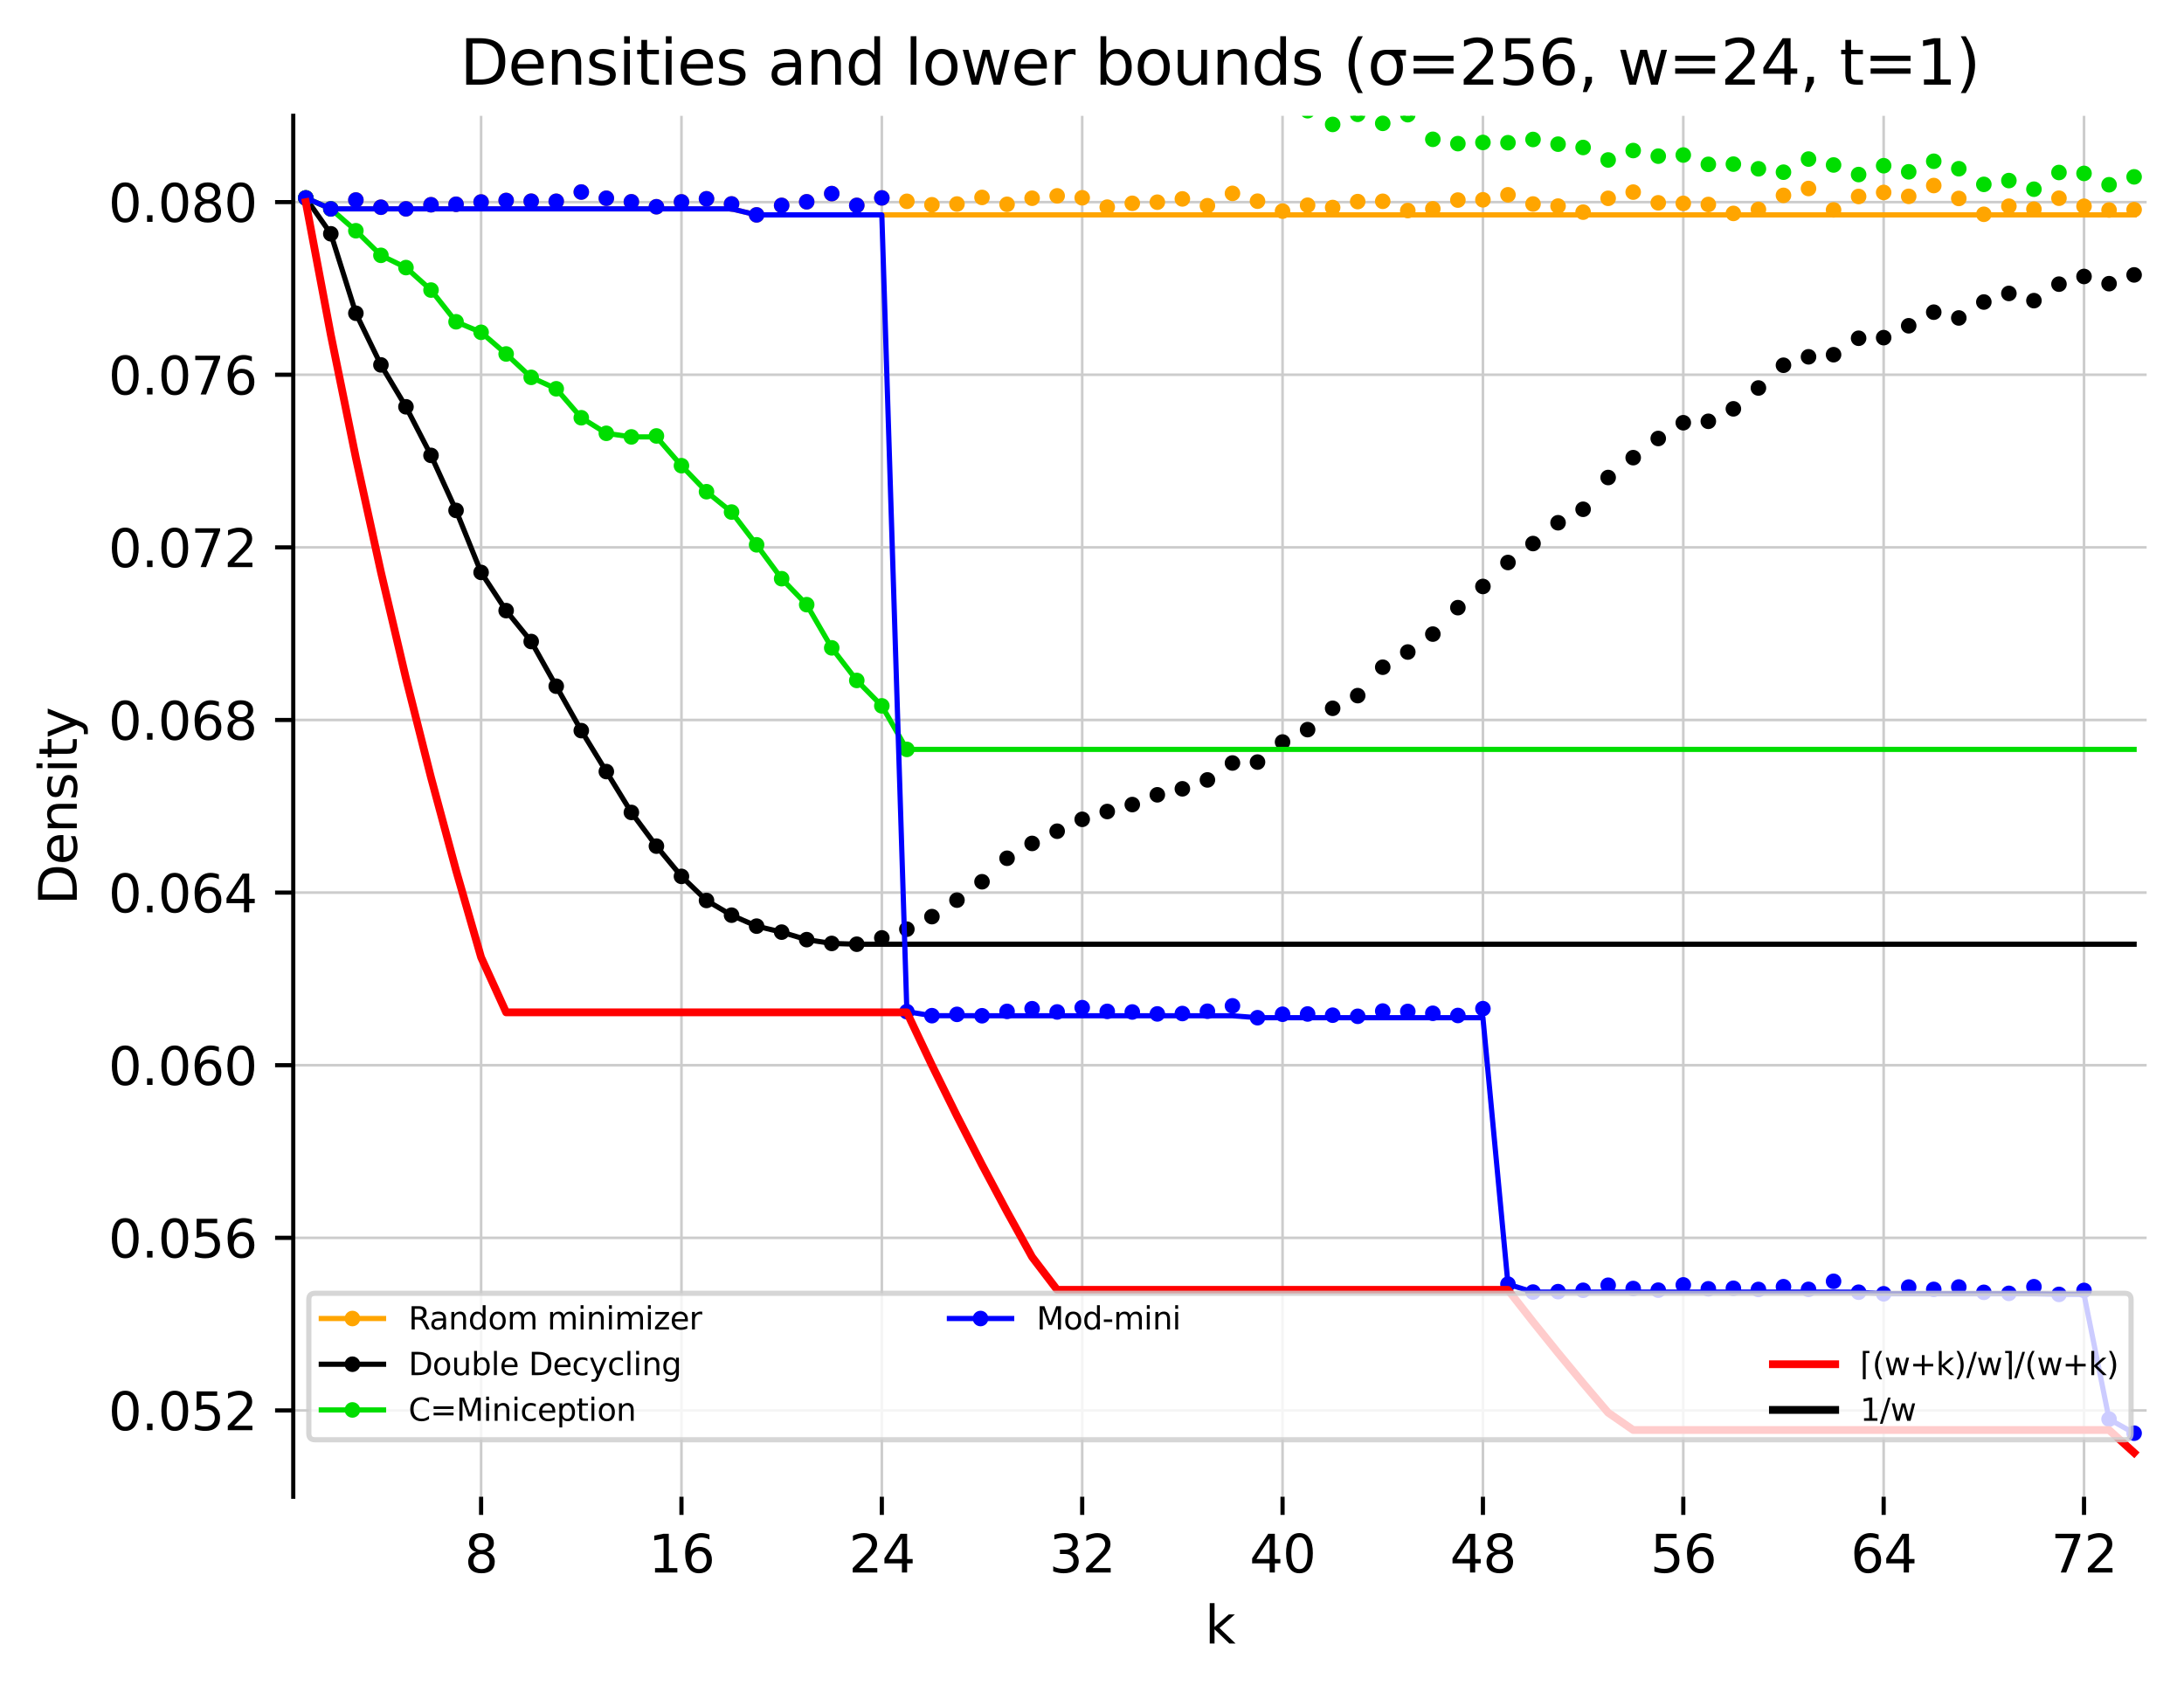 <?xml version="1.0" encoding="utf-8" standalone="no"?>
<!DOCTYPE svg PUBLIC "-//W3C//DTD SVG 1.1//EN"
  "http://www.w3.org/Graphics/SVG/1.1/DTD/svg11.dtd">
<svg xmlns:xlink="http://www.w3.org/1999/xlink" width="420.826pt" height="325.986pt" viewBox="0 0 420.826 325.986" xmlns="http://www.w3.org/2000/svg" version="1.1">
 <defs>
  <style type="text/css">*{stroke-linejoin: round; stroke-linecap: butt}</style>
 </defs>
 <g id="figure_1">
  <g id="patch_1">
   <path d="M 0 325.986 
L 420.826 325.986 
L 420.826 0 
L 0 0 
z
" style="fill: #ffffff"/>
  </g>
  <g id="axes_1">
   <g id="patch_2">
    <path d="M 56.506 288.43 
L 413.626 288.43 
L 413.626 22.318 
L 56.506 22.318 
z
" style="fill: #ffffff"/>
   </g>
   <g id="matplotlib.axis_1">
    <g id="xtick_1">
     <g id="line2d_1">
      <path d="M 92.701 288.43 
L 92.701 22.318 
" clip-path="url(#p8d5385e5b3)" style="fill: none; stroke: #cccccc; stroke-width: 0.5; stroke-linecap: square"/>
     </g>
     <g id="line2d_2">
      <defs>
       <path id="mc950f2584c" d="M 0 0 
L 0 3.5 
" style="stroke: #000000; stroke-width: 0.8"/>
      </defs>
      <g>
       <use xlink:href="#mc950f2584c" x="92.701" y="288.43" style="stroke: #000000; stroke-width: 0.8"/>
      </g>
     </g>
     <g id="text_1">
      <!-- 8 -->
      <g transform="translate(89.52 303.029) scale(0.1 -0.1)">
       <defs>
        <path id="DejaVuSans-38" d="M 2034 2216 
Q 1584 2216 1326 1975 
Q 1069 1734 1069 1313 
Q 1069 891 1326 650 
Q 1584 409 2034 409 
Q 2484 409 2743 651 
Q 3003 894 3003 1313 
Q 3003 1734 2745 1975 
Q 2488 2216 2034 2216 
z
M 1403 2484 
Q 997 2584 770 2862 
Q 544 3141 544 3541 
Q 544 4100 942 4425 
Q 1341 4750 2034 4750 
Q 2731 4750 3128 4425 
Q 3525 4100 3525 3541 
Q 3525 3141 3298 2862 
Q 3072 2584 2669 2484 
Q 3125 2378 3379 2068 
Q 3634 1759 3634 1313 
Q 3634 634 3220 271 
Q 2806 -91 2034 -91 
Q 1263 -91 848 271 
Q 434 634 434 1313 
Q 434 1759 690 2068 
Q 947 2378 1403 2484 
z
M 1172 3481 
Q 1172 3119 1398 2916 
Q 1625 2713 2034 2713 
Q 2441 2713 2670 2916 
Q 2900 3119 2900 3481 
Q 2900 3844 2670 4047 
Q 2441 4250 2034 4250 
Q 1625 4250 1398 4047 
Q 1172 3844 1172 3481 
z
" transform="scale(0.016)"/>
       </defs>
       <use xlink:href="#DejaVuSans-38"/>
      </g>
     </g>
    </g>
    <g id="xtick_2">
     <g id="line2d_3">
      <path d="M 131.308 288.43 
L 131.308 22.318 
" clip-path="url(#p8d5385e5b3)" style="fill: none; stroke: #cccccc; stroke-width: 0.5; stroke-linecap: square"/>
     </g>
     <g id="line2d_4">
      <g>
       <use xlink:href="#mc950f2584c" x="131.308" y="288.43" style="stroke: #000000; stroke-width: 0.8"/>
      </g>
     </g>
     <g id="text_2">
      <!-- 16 -->
      <g transform="translate(124.946 303.029) scale(0.1 -0.1)">
       <defs>
        <path id="DejaVuSans-31" d="M 794 531 
L 1825 531 
L 1825 4091 
L 703 3866 
L 703 4441 
L 1819 4666 
L 2450 4666 
L 2450 531 
L 3481 531 
L 3481 0 
L 794 0 
L 794 531 
z
" transform="scale(0.016)"/>
        <path id="DejaVuSans-36" d="M 2113 2584 
Q 1688 2584 1439 2293 
Q 1191 2003 1191 1497 
Q 1191 994 1439 701 
Q 1688 409 2113 409 
Q 2538 409 2786 701 
Q 3034 994 3034 1497 
Q 3034 2003 2786 2293 
Q 2538 2584 2113 2584 
z
M 3366 4563 
L 3366 3988 
Q 3128 4100 2886 4159 
Q 2644 4219 2406 4219 
Q 1781 4219 1451 3797 
Q 1122 3375 1075 2522 
Q 1259 2794 1537 2939 
Q 1816 3084 2150 3084 
Q 2853 3084 3261 2657 
Q 3669 2231 3669 1497 
Q 3669 778 3244 343 
Q 2819 -91 2113 -91 
Q 1303 -91 875 529 
Q 447 1150 447 2328 
Q 447 3434 972 4092 
Q 1497 4750 2381 4750 
Q 2619 4750 2861 4703 
Q 3103 4656 3366 4563 
z
" transform="scale(0.016)"/>
       </defs>
       <use xlink:href="#DejaVuSans-31"/>
       <use xlink:href="#DejaVuSans-36" x="63.623"/>
      </g>
     </g>
    </g>
    <g id="xtick_3">
     <g id="line2d_5">
      <path d="M 169.916 288.43 
L 169.916 22.318 
" clip-path="url(#p8d5385e5b3)" style="fill: none; stroke: #cccccc; stroke-width: 0.5; stroke-linecap: square"/>
     </g>
     <g id="line2d_6">
      <g>
       <use xlink:href="#mc950f2584c" x="169.916" y="288.43" style="stroke: #000000; stroke-width: 0.8"/>
      </g>
     </g>
     <g id="text_3">
      <!-- 24 -->
      <g transform="translate(163.553 303.029) scale(0.1 -0.1)">
       <defs>
        <path id="DejaVuSans-32" d="M 1228 531 
L 3431 531 
L 3431 0 
L 469 0 
L 469 531 
Q 828 903 1448 1529 
Q 2069 2156 2228 2338 
Q 2531 2678 2651 2914 
Q 2772 3150 2772 3378 
Q 2772 3750 2511 3984 
Q 2250 4219 1831 4219 
Q 1534 4219 1204 4116 
Q 875 4013 500 3803 
L 500 4441 
Q 881 4594 1212 4672 
Q 1544 4750 1819 4750 
Q 2544 4750 2975 4387 
Q 3406 4025 3406 3419 
Q 3406 3131 3298 2873 
Q 3191 2616 2906 2266 
Q 2828 2175 2409 1742 
Q 1991 1309 1228 531 
z
" transform="scale(0.016)"/>
        <path id="DejaVuSans-34" d="M 2419 4116 
L 825 1625 
L 2419 1625 
L 2419 4116 
z
M 2253 4666 
L 3047 4666 
L 3047 1625 
L 3713 1625 
L 3713 1100 
L 3047 1100 
L 3047 0 
L 2419 0 
L 2419 1100 
L 313 1100 
L 313 1709 
L 2253 4666 
z
" transform="scale(0.016)"/>
       </defs>
       <use xlink:href="#DejaVuSans-32"/>
       <use xlink:href="#DejaVuSans-34" x="63.623"/>
      </g>
     </g>
    </g>
    <g id="xtick_4">
     <g id="line2d_7">
      <path d="M 208.524 288.43 
L 208.524 22.318 
" clip-path="url(#p8d5385e5b3)" style="fill: none; stroke: #cccccc; stroke-width: 0.5; stroke-linecap: square"/>
     </g>
     <g id="line2d_8">
      <g>
       <use xlink:href="#mc950f2584c" x="208.524" y="288.43" style="stroke: #000000; stroke-width: 0.8"/>
      </g>
     </g>
     <g id="text_4">
      <!-- 32 -->
      <g transform="translate(202.161 303.029) scale(0.1 -0.1)">
       <defs>
        <path id="DejaVuSans-33" d="M 2597 2516 
Q 3050 2419 3304 2112 
Q 3559 1806 3559 1356 
Q 3559 666 3084 287 
Q 2609 -91 1734 -91 
Q 1441 -91 1130 -33 
Q 819 25 488 141 
L 488 750 
Q 750 597 1062 519 
Q 1375 441 1716 441 
Q 2309 441 2620 675 
Q 2931 909 2931 1356 
Q 2931 1769 2642 2001 
Q 2353 2234 1838 2234 
L 1294 2234 
L 1294 2753 
L 1863 2753 
Q 2328 2753 2575 2939 
Q 2822 3125 2822 3475 
Q 2822 3834 2567 4026 
Q 2313 4219 1838 4219 
Q 1578 4219 1281 4162 
Q 984 4106 628 3988 
L 628 4550 
Q 988 4650 1302 4700 
Q 1616 4750 1894 4750 
Q 2613 4750 3031 4423 
Q 3450 4097 3450 3541 
Q 3450 3153 3228 2886 
Q 3006 2619 2597 2516 
z
" transform="scale(0.016)"/>
       </defs>
       <use xlink:href="#DejaVuSans-33"/>
       <use xlink:href="#DejaVuSans-32" x="63.623"/>
      </g>
     </g>
    </g>
    <g id="xtick_5">
     <g id="line2d_9">
      <path d="M 247.131 288.43 
L 247.131 22.318 
" clip-path="url(#p8d5385e5b3)" style="fill: none; stroke: #cccccc; stroke-width: 0.5; stroke-linecap: square"/>
     </g>
     <g id="line2d_10">
      <g>
       <use xlink:href="#mc950f2584c" x="247.131" y="288.43" style="stroke: #000000; stroke-width: 0.8"/>
      </g>
     </g>
     <g id="text_5">
      <!-- 40 -->
      <g transform="translate(240.769 303.029) scale(0.1 -0.1)">
       <defs>
        <path id="DejaVuSans-30" d="M 2034 4250 
Q 1547 4250 1301 3770 
Q 1056 3291 1056 2328 
Q 1056 1369 1301 889 
Q 1547 409 2034 409 
Q 2525 409 2770 889 
Q 3016 1369 3016 2328 
Q 3016 3291 2770 3770 
Q 2525 4250 2034 4250 
z
M 2034 4750 
Q 2819 4750 3233 4129 
Q 3647 3509 3647 2328 
Q 3647 1150 3233 529 
Q 2819 -91 2034 -91 
Q 1250 -91 836 529 
Q 422 1150 422 2328 
Q 422 3509 836 4129 
Q 1250 4750 2034 4750 
z
" transform="scale(0.016)"/>
       </defs>
       <use xlink:href="#DejaVuSans-34"/>
       <use xlink:href="#DejaVuSans-30" x="63.623"/>
      </g>
     </g>
    </g>
    <g id="xtick_6">
     <g id="line2d_11">
      <path d="M 285.739 288.43 
L 285.739 22.318 
" clip-path="url(#p8d5385e5b3)" style="fill: none; stroke: #cccccc; stroke-width: 0.5; stroke-linecap: square"/>
     </g>
     <g id="line2d_12">
      <g>
       <use xlink:href="#mc950f2584c" x="285.739" y="288.43" style="stroke: #000000; stroke-width: 0.8"/>
      </g>
     </g>
     <g id="text_6">
      <!-- 48 -->
      <g transform="translate(279.376 303.029) scale(0.1 -0.1)">
       <use xlink:href="#DejaVuSans-34"/>
       <use xlink:href="#DejaVuSans-38" x="63.623"/>
      </g>
     </g>
    </g>
    <g id="xtick_7">
     <g id="line2d_13">
      <path d="M 324.346 288.43 
L 324.346 22.318 
" clip-path="url(#p8d5385e5b3)" style="fill: none; stroke: #cccccc; stroke-width: 0.5; stroke-linecap: square"/>
     </g>
     <g id="line2d_14">
      <g>
       <use xlink:href="#mc950f2584c" x="324.346" y="288.43" style="stroke: #000000; stroke-width: 0.8"/>
      </g>
     </g>
     <g id="text_7">
      <!-- 56 -->
      <g transform="translate(317.984 303.029) scale(0.1 -0.1)">
       <defs>
        <path id="DejaVuSans-35" d="M 691 4666 
L 3169 4666 
L 3169 4134 
L 1269 4134 
L 1269 2991 
Q 1406 3038 1543 3061 
Q 1681 3084 1819 3084 
Q 2600 3084 3056 2656 
Q 3513 2228 3513 1497 
Q 3513 744 3044 326 
Q 2575 -91 1722 -91 
Q 1428 -91 1123 -41 
Q 819 9 494 109 
L 494 744 
Q 775 591 1075 516 
Q 1375 441 1709 441 
Q 2250 441 2565 725 
Q 2881 1009 2881 1497 
Q 2881 1984 2565 2268 
Q 2250 2553 1709 2553 
Q 1456 2553 1204 2497 
Q 953 2441 691 2322 
L 691 4666 
z
" transform="scale(0.016)"/>
       </defs>
       <use xlink:href="#DejaVuSans-35"/>
       <use xlink:href="#DejaVuSans-36" x="63.623"/>
      </g>
     </g>
    </g>
    <g id="xtick_8">
     <g id="line2d_15">
      <path d="M 362.954 288.43 
L 362.954 22.318 
" clip-path="url(#p8d5385e5b3)" style="fill: none; stroke: #cccccc; stroke-width: 0.5; stroke-linecap: square"/>
     </g>
     <g id="line2d_16">
      <g>
       <use xlink:href="#mc950f2584c" x="362.954" y="288.43" style="stroke: #000000; stroke-width: 0.8"/>
      </g>
     </g>
     <g id="text_8">
      <!-- 64 -->
      <g transform="translate(356.591 303.029) scale(0.1 -0.1)">
       <use xlink:href="#DejaVuSans-36"/>
       <use xlink:href="#DejaVuSans-34" x="63.623"/>
      </g>
     </g>
    </g>
    <g id="xtick_9">
     <g id="line2d_17">
      <path d="M 401.561 288.43 
L 401.561 22.318 
" clip-path="url(#p8d5385e5b3)" style="fill: none; stroke: #cccccc; stroke-width: 0.5; stroke-linecap: square"/>
     </g>
     <g id="line2d_18">
      <g>
       <use xlink:href="#mc950f2584c" x="401.561" y="288.43" style="stroke: #000000; stroke-width: 0.8"/>
      </g>
     </g>
     <g id="text_9">
      <!-- 72 -->
      <g transform="translate(395.199 303.029) scale(0.1 -0.1)">
       <defs>
        <path id="DejaVuSans-37" d="M 525 4666 
L 3525 4666 
L 3525 4397 
L 1831 0 
L 1172 0 
L 2766 4134 
L 525 4134 
L 525 4666 
z
" transform="scale(0.016)"/>
       </defs>
       <use xlink:href="#DejaVuSans-37"/>
       <use xlink:href="#DejaVuSans-32" x="63.623"/>
      </g>
     </g>
    </g>
    <g id="text_10">
     <!-- k -->
     <g transform="translate(232.171 316.707) scale(0.1 -0.1)">
      <defs>
       <path id="DejaVuSans-6b" d="M 581 4863 
L 1159 4863 
L 1159 1991 
L 2875 3500 
L 3609 3500 
L 1753 1863 
L 3688 0 
L 2938 0 
L 1159 1709 
L 1159 0 
L 581 0 
L 581 4863 
z
" transform="scale(0.016)"/>
      </defs>
      <use xlink:href="#DejaVuSans-6b"/>
     </g>
    </g>
   </g>
   <g id="matplotlib.axis_2">
    <g id="ytick_1">
     <g id="line2d_19">
      <path d="M 56.506 271.798 
L 413.626 271.798 
" clip-path="url(#p8d5385e5b3)" style="fill: none; stroke: #cccccc; stroke-width: 0.5; stroke-linecap: square"/>
     </g>
     <g id="line2d_20">
      <defs>
       <path id="m112f6a325b" d="M 0 0 
L -3.5 0 
" style="stroke: #000000; stroke-width: 0.8"/>
      </defs>
      <g>
       <use xlink:href="#m112f6a325b" x="56.506" y="271.798" style="stroke: #000000; stroke-width: 0.8"/>
      </g>
     </g>
     <g id="text_11">
      <!-- 0.052 -->
      <g transform="translate(20.878 275.597) scale(0.1 -0.1)">
       <defs>
        <path id="DejaVuSans-2e" d="M 684 794 
L 1344 794 
L 1344 0 
L 684 0 
L 684 794 
z
" transform="scale(0.016)"/>
       </defs>
       <use xlink:href="#DejaVuSans-30"/>
       <use xlink:href="#DejaVuSans-2e" x="63.623"/>
       <use xlink:href="#DejaVuSans-30" x="95.41"/>
       <use xlink:href="#DejaVuSans-35" x="159.033"/>
       <use xlink:href="#DejaVuSans-32" x="222.656"/>
      </g>
     </g>
    </g>
    <g id="ytick_2">
     <g id="line2d_21">
      <path d="M 56.506 238.534 
L 413.626 238.534 
" clip-path="url(#p8d5385e5b3)" style="fill: none; stroke: #cccccc; stroke-width: 0.5; stroke-linecap: square"/>
     </g>
     <g id="line2d_22">
      <g>
       <use xlink:href="#m112f6a325b" x="56.506" y="238.534" style="stroke: #000000; stroke-width: 0.8"/>
      </g>
     </g>
     <g id="text_12">
      <!-- 0.056 -->
      <g transform="translate(20.878 242.333) scale(0.1 -0.1)">
       <use xlink:href="#DejaVuSans-30"/>
       <use xlink:href="#DejaVuSans-2e" x="63.623"/>
       <use xlink:href="#DejaVuSans-30" x="95.41"/>
       <use xlink:href="#DejaVuSans-35" x="159.033"/>
       <use xlink:href="#DejaVuSans-36" x="222.656"/>
      </g>
     </g>
    </g>
    <g id="ytick_3">
     <g id="line2d_23">
      <path d="M 56.506 205.27 
L 413.626 205.27 
" clip-path="url(#p8d5385e5b3)" style="fill: none; stroke: #cccccc; stroke-width: 0.5; stroke-linecap: square"/>
     </g>
     <g id="line2d_24">
      <g>
       <use xlink:href="#m112f6a325b" x="56.506" y="205.27" style="stroke: #000000; stroke-width: 0.8"/>
      </g>
     </g>
     <g id="text_13">
      <!-- 0.060 -->
      <g transform="translate(20.878 209.069) scale(0.1 -0.1)">
       <use xlink:href="#DejaVuSans-30"/>
       <use xlink:href="#DejaVuSans-2e" x="63.623"/>
       <use xlink:href="#DejaVuSans-30" x="95.41"/>
       <use xlink:href="#DejaVuSans-36" x="159.033"/>
       <use xlink:href="#DejaVuSans-30" x="222.656"/>
      </g>
     </g>
    </g>
    <g id="ytick_4">
     <g id="line2d_25">
      <path d="M 56.506 172.006 
L 413.626 172.006 
" clip-path="url(#p8d5385e5b3)" style="fill: none; stroke: #cccccc; stroke-width: 0.5; stroke-linecap: square"/>
     </g>
     <g id="line2d_26">
      <g>
       <use xlink:href="#m112f6a325b" x="56.506" y="172.006" style="stroke: #000000; stroke-width: 0.8"/>
      </g>
     </g>
     <g id="text_14">
      <!-- 0.064 -->
      <g transform="translate(20.878 175.805) scale(0.1 -0.1)">
       <use xlink:href="#DejaVuSans-30"/>
       <use xlink:href="#DejaVuSans-2e" x="63.623"/>
       <use xlink:href="#DejaVuSans-30" x="95.41"/>
       <use xlink:href="#DejaVuSans-36" x="159.033"/>
       <use xlink:href="#DejaVuSans-34" x="222.656"/>
      </g>
     </g>
    </g>
    <g id="ytick_5">
     <g id="line2d_27">
      <path d="M 56.506 138.742 
L 413.626 138.742 
" clip-path="url(#p8d5385e5b3)" style="fill: none; stroke: #cccccc; stroke-width: 0.5; stroke-linecap: square"/>
     </g>
     <g id="line2d_28">
      <g>
       <use xlink:href="#m112f6a325b" x="56.506" y="138.742" style="stroke: #000000; stroke-width: 0.8"/>
      </g>
     </g>
     <g id="text_15">
      <!-- 0.068 -->
      <g transform="translate(20.878 142.541) scale(0.1 -0.1)">
       <use xlink:href="#DejaVuSans-30"/>
       <use xlink:href="#DejaVuSans-2e" x="63.623"/>
       <use xlink:href="#DejaVuSans-30" x="95.41"/>
       <use xlink:href="#DejaVuSans-36" x="159.033"/>
       <use xlink:href="#DejaVuSans-38" x="222.656"/>
      </g>
     </g>
    </g>
    <g id="ytick_6">
     <g id="line2d_29">
      <path d="M 56.506 105.478 
L 413.626 105.478 
" clip-path="url(#p8d5385e5b3)" style="fill: none; stroke: #cccccc; stroke-width: 0.5; stroke-linecap: square"/>
     </g>
     <g id="line2d_30">
      <g>
       <use xlink:href="#m112f6a325b" x="56.506" y="105.478" style="stroke: #000000; stroke-width: 0.8"/>
      </g>
     </g>
     <g id="text_16">
      <!-- 0.072 -->
      <g transform="translate(20.878 109.277) scale(0.1 -0.1)">
       <use xlink:href="#DejaVuSans-30"/>
       <use xlink:href="#DejaVuSans-2e" x="63.623"/>
       <use xlink:href="#DejaVuSans-30" x="95.41"/>
       <use xlink:href="#DejaVuSans-37" x="159.033"/>
       <use xlink:href="#DejaVuSans-32" x="222.656"/>
      </g>
     </g>
    </g>
    <g id="ytick_7">
     <g id="line2d_31">
      <path d="M 56.506 72.214 
L 413.626 72.214 
" clip-path="url(#p8d5385e5b3)" style="fill: none; stroke: #cccccc; stroke-width: 0.5; stroke-linecap: square"/>
     </g>
     <g id="line2d_32">
      <g>
       <use xlink:href="#m112f6a325b" x="56.506" y="72.214" style="stroke: #000000; stroke-width: 0.8"/>
      </g>
     </g>
     <g id="text_17">
      <!-- 0.076 -->
      <g transform="translate(20.878 76.013) scale(0.1 -0.1)">
       <use xlink:href="#DejaVuSans-30"/>
       <use xlink:href="#DejaVuSans-2e" x="63.623"/>
       <use xlink:href="#DejaVuSans-30" x="95.41"/>
       <use xlink:href="#DejaVuSans-37" x="159.033"/>
       <use xlink:href="#DejaVuSans-36" x="222.656"/>
      </g>
     </g>
    </g>
    <g id="ytick_8">
     <g id="line2d_33">
      <path d="M 56.506 38.95 
L 413.626 38.95 
" clip-path="url(#p8d5385e5b3)" style="fill: none; stroke: #cccccc; stroke-width: 0.5; stroke-linecap: square"/>
     </g>
     <g id="line2d_34">
      <g>
       <use xlink:href="#m112f6a325b" x="56.506" y="38.95" style="stroke: #000000; stroke-width: 0.8"/>
      </g>
     </g>
     <g id="text_18">
      <!-- 0.080 -->
      <g transform="translate(20.878 42.749) scale(0.1 -0.1)">
       <use xlink:href="#DejaVuSans-30"/>
       <use xlink:href="#DejaVuSans-2e" x="63.623"/>
       <use xlink:href="#DejaVuSans-30" x="95.41"/>
       <use xlink:href="#DejaVuSans-38" x="159.033"/>
       <use xlink:href="#DejaVuSans-30" x="222.656"/>
      </g>
     </g>
    </g>
    <g id="text_19">
     <!-- Density -->
     <g transform="translate(14.798 174.383) rotate(-90) scale(0.1 -0.1)">
      <defs>
       <path id="DejaVuSans-44" d="M 1259 4147 
L 1259 519 
L 2022 519 
Q 2988 519 3436 956 
Q 3884 1394 3884 2338 
Q 3884 3275 3436 3711 
Q 2988 4147 2022 4147 
L 1259 4147 
z
M 628 4666 
L 1925 4666 
Q 3281 4666 3915 4102 
Q 4550 3538 4550 2338 
Q 4550 1131 3912 565 
Q 3275 0 1925 0 
L 628 0 
L 628 4666 
z
" transform="scale(0.016)"/>
       <path id="DejaVuSans-65" d="M 3597 1894 
L 3597 1613 
L 953 1613 
Q 991 1019 1311 708 
Q 1631 397 2203 397 
Q 2534 397 2845 478 
Q 3156 559 3463 722 
L 3463 178 
Q 3153 47 2828 -22 
Q 2503 -91 2169 -91 
Q 1331 -91 842 396 
Q 353 884 353 1716 
Q 353 2575 817 3079 
Q 1281 3584 2069 3584 
Q 2775 3584 3186 3129 
Q 3597 2675 3597 1894 
z
M 3022 2063 
Q 3016 2534 2758 2815 
Q 2500 3097 2075 3097 
Q 1594 3097 1305 2825 
Q 1016 2553 972 2059 
L 3022 2063 
z
" transform="scale(0.016)"/>
       <path id="DejaVuSans-6e" d="M 3513 2113 
L 3513 0 
L 2938 0 
L 2938 2094 
Q 2938 2591 2744 2837 
Q 2550 3084 2163 3084 
Q 1697 3084 1428 2787 
Q 1159 2491 1159 1978 
L 1159 0 
L 581 0 
L 581 3500 
L 1159 3500 
L 1159 2956 
Q 1366 3272 1645 3428 
Q 1925 3584 2291 3584 
Q 2894 3584 3203 3211 
Q 3513 2838 3513 2113 
z
" transform="scale(0.016)"/>
       <path id="DejaVuSans-73" d="M 2834 3397 
L 2834 2853 
Q 2591 2978 2328 3040 
Q 2066 3103 1784 3103 
Q 1356 3103 1142 2972 
Q 928 2841 928 2578 
Q 928 2378 1081 2264 
Q 1234 2150 1697 2047 
L 1894 2003 
Q 2506 1872 2764 1633 
Q 3022 1394 3022 966 
Q 3022 478 2636 193 
Q 2250 -91 1575 -91 
Q 1294 -91 989 -36 
Q 684 19 347 128 
L 347 722 
Q 666 556 975 473 
Q 1284 391 1588 391 
Q 1994 391 2212 530 
Q 2431 669 2431 922 
Q 2431 1156 2273 1281 
Q 2116 1406 1581 1522 
L 1381 1569 
Q 847 1681 609 1914 
Q 372 2147 372 2553 
Q 372 3047 722 3315 
Q 1072 3584 1716 3584 
Q 2034 3584 2315 3537 
Q 2597 3491 2834 3397 
z
" transform="scale(0.016)"/>
       <path id="DejaVuSans-69" d="M 603 3500 
L 1178 3500 
L 1178 0 
L 603 0 
L 603 3500 
z
M 603 4863 
L 1178 4863 
L 1178 4134 
L 603 4134 
L 603 4863 
z
" transform="scale(0.016)"/>
       <path id="DejaVuSans-74" d="M 1172 4494 
L 1172 3500 
L 2356 3500 
L 2356 3053 
L 1172 3053 
L 1172 1153 
Q 1172 725 1289 603 
Q 1406 481 1766 481 
L 2356 481 
L 2356 0 
L 1766 0 
Q 1100 0 847 248 
Q 594 497 594 1153 
L 594 3053 
L 172 3053 
L 172 3500 
L 594 3500 
L 594 4494 
L 1172 4494 
z
" transform="scale(0.016)"/>
       <path id="DejaVuSans-79" d="M 2059 -325 
Q 1816 -950 1584 -1140 
Q 1353 -1331 966 -1331 
L 506 -1331 
L 506 -850 
L 844 -850 
Q 1081 -850 1212 -737 
Q 1344 -625 1503 -206 
L 1606 56 
L 191 3500 
L 800 3500 
L 1894 763 
L 2988 3500 
L 3597 3500 
L 2059 -325 
z
" transform="scale(0.016)"/>
      </defs>
      <use xlink:href="#DejaVuSans-44"/>
      <use xlink:href="#DejaVuSans-65" x="77.002"/>
      <use xlink:href="#DejaVuSans-6e" x="138.525"/>
      <use xlink:href="#DejaVuSans-73" x="201.904"/>
      <use xlink:href="#DejaVuSans-69" x="254.004"/>
      <use xlink:href="#DejaVuSans-74" x="281.787"/>
      <use xlink:href="#DejaVuSans-79" x="320.996"/>
     </g>
    </g>
   </g>
   <g id="line2d_35">
    <path d="M 58.919 38.145 
L 63.745 40.248 
L 68.571 38.543 
L 73.397 39.931 
L 78.223 40.246 
L 83.049 39.455 
L 87.875 39.363 
L 92.701 38.922 
L 97.527 38.63 
L 102.353 38.771 
L 107.179 38.787 
L 112.005 37.006 
L 116.831 38.203 
L 121.657 38.885 
L 126.482 39.84 
L 131.308 38.9 
L 136.134 38.309 
L 140.96 39.298 
L 145.786 41.409 
L 150.612 39.579 
L 155.438 38.888 
L 160.264 37.307 
L 165.09 39.577 
L 169.916 38.138 
L 174.742 38.794 
L 179.568 39.459 
L 184.394 39.317 
L 189.22 38.044 
L 194.046 39.374 
L 198.872 38.2 
L 203.698 37.742 
L 208.524 38.116 
L 213.349 39.92 
L 218.175 39.179 
L 223.001 38.962 
L 227.827 38.329 
L 232.653 39.643 
L 237.479 37.264 
L 242.305 38.768 
L 247.131 40.68 
L 251.957 39.549 
L 256.783 39.989 
L 261.609 38.849 
L 266.435 38.79 
L 271.261 40.577 
L 276.087 40.236 
L 280.913 38.555 
L 285.739 38.504 
L 290.565 37.539 
L 295.391 39.31 
L 300.217 39.717 
L 305.042 40.88 
L 309.868 38.218 
L 314.694 37.02 
L 319.52 39.082 
L 324.346 39.189 
L 329.172 39.405 
L 333.998 41.126 
L 338.824 40.352 
L 343.65 37.648 
L 348.476 36.325 
L 353.302 40.449 
L 358.128 37.862 
L 362.954 37.088 
L 367.78 37.836 
L 372.606 35.756 
L 377.432 38.242 
L 382.258 41.294 
L 387.084 39.738 
L 391.909 40.303 
L 396.735 38.198 
L 401.561 39.744 
L 406.387 40.475 
L 411.213 40.4 
" clip-path="url(#p8d5385e5b3)" style="fill: none"/>
    <defs>
     <path id="m55483df0f3" d="M 0 1 
C 0.265 1 0.52 0.895 0.707 0.707 
C 0.895 0.52 1 0.265 1 0 
C 1 -0.265 0.895 -0.52 0.707 -0.707 
C 0.52 -0.895 0.265 -1 0 -1 
C -0.265 -1 -0.52 -0.895 -0.707 -0.707 
C -0.895 -0.52 -1 -0.265 -1 0 
C -1 0.265 -0.895 0.52 -0.707 0.707 
C -0.52 0.895 -0.265 1 0 1 
z
" style="stroke: #ffa500"/>
    </defs>
    <g clip-path="url(#p8d5385e5b3)">
     <use xlink:href="#m55483df0f3" x="58.919" y="38.145" style="fill: #ffa500; stroke: #ffa500"/>
     <use xlink:href="#m55483df0f3" x="63.745" y="40.248" style="fill: #ffa500; stroke: #ffa500"/>
     <use xlink:href="#m55483df0f3" x="68.571" y="38.543" style="fill: #ffa500; stroke: #ffa500"/>
     <use xlink:href="#m55483df0f3" x="73.397" y="39.931" style="fill: #ffa500; stroke: #ffa500"/>
     <use xlink:href="#m55483df0f3" x="78.223" y="40.246" style="fill: #ffa500; stroke: #ffa500"/>
     <use xlink:href="#m55483df0f3" x="83.049" y="39.455" style="fill: #ffa500; stroke: #ffa500"/>
     <use xlink:href="#m55483df0f3" x="87.875" y="39.363" style="fill: #ffa500; stroke: #ffa500"/>
     <use xlink:href="#m55483df0f3" x="92.701" y="38.922" style="fill: #ffa500; stroke: #ffa500"/>
     <use xlink:href="#m55483df0f3" x="97.527" y="38.63" style="fill: #ffa500; stroke: #ffa500"/>
     <use xlink:href="#m55483df0f3" x="102.353" y="38.771" style="fill: #ffa500; stroke: #ffa500"/>
     <use xlink:href="#m55483df0f3" x="107.179" y="38.787" style="fill: #ffa500; stroke: #ffa500"/>
     <use xlink:href="#m55483df0f3" x="112.005" y="37.006" style="fill: #ffa500; stroke: #ffa500"/>
     <use xlink:href="#m55483df0f3" x="116.831" y="38.203" style="fill: #ffa500; stroke: #ffa500"/>
     <use xlink:href="#m55483df0f3" x="121.657" y="38.885" style="fill: #ffa500; stroke: #ffa500"/>
     <use xlink:href="#m55483df0f3" x="126.482" y="39.84" style="fill: #ffa500; stroke: #ffa500"/>
     <use xlink:href="#m55483df0f3" x="131.308" y="38.9" style="fill: #ffa500; stroke: #ffa500"/>
     <use xlink:href="#m55483df0f3" x="136.134" y="38.309" style="fill: #ffa500; stroke: #ffa500"/>
     <use xlink:href="#m55483df0f3" x="140.96" y="39.298" style="fill: #ffa500; stroke: #ffa500"/>
     <use xlink:href="#m55483df0f3" x="145.786" y="41.409" style="fill: #ffa500; stroke: #ffa500"/>
     <use xlink:href="#m55483df0f3" x="150.612" y="39.579" style="fill: #ffa500; stroke: #ffa500"/>
     <use xlink:href="#m55483df0f3" x="155.438" y="38.888" style="fill: #ffa500; stroke: #ffa500"/>
     <use xlink:href="#m55483df0f3" x="160.264" y="37.307" style="fill: #ffa500; stroke: #ffa500"/>
     <use xlink:href="#m55483df0f3" x="165.09" y="39.577" style="fill: #ffa500; stroke: #ffa500"/>
     <use xlink:href="#m55483df0f3" x="169.916" y="38.138" style="fill: #ffa500; stroke: #ffa500"/>
     <use xlink:href="#m55483df0f3" x="174.742" y="38.794" style="fill: #ffa500; stroke: #ffa500"/>
     <use xlink:href="#m55483df0f3" x="179.568" y="39.459" style="fill: #ffa500; stroke: #ffa500"/>
     <use xlink:href="#m55483df0f3" x="184.394" y="39.317" style="fill: #ffa500; stroke: #ffa500"/>
     <use xlink:href="#m55483df0f3" x="189.22" y="38.044" style="fill: #ffa500; stroke: #ffa500"/>
     <use xlink:href="#m55483df0f3" x="194.046" y="39.374" style="fill: #ffa500; stroke: #ffa500"/>
     <use xlink:href="#m55483df0f3" x="198.872" y="38.2" style="fill: #ffa500; stroke: #ffa500"/>
     <use xlink:href="#m55483df0f3" x="203.698" y="37.742" style="fill: #ffa500; stroke: #ffa500"/>
     <use xlink:href="#m55483df0f3" x="208.524" y="38.116" style="fill: #ffa500; stroke: #ffa500"/>
     <use xlink:href="#m55483df0f3" x="213.349" y="39.92" style="fill: #ffa500; stroke: #ffa500"/>
     <use xlink:href="#m55483df0f3" x="218.175" y="39.179" style="fill: #ffa500; stroke: #ffa500"/>
     <use xlink:href="#m55483df0f3" x="223.001" y="38.962" style="fill: #ffa500; stroke: #ffa500"/>
     <use xlink:href="#m55483df0f3" x="227.827" y="38.329" style="fill: #ffa500; stroke: #ffa500"/>
     <use xlink:href="#m55483df0f3" x="232.653" y="39.643" style="fill: #ffa500; stroke: #ffa500"/>
     <use xlink:href="#m55483df0f3" x="237.479" y="37.264" style="fill: #ffa500; stroke: #ffa500"/>
     <use xlink:href="#m55483df0f3" x="242.305" y="38.768" style="fill: #ffa500; stroke: #ffa500"/>
     <use xlink:href="#m55483df0f3" x="247.131" y="40.68" style="fill: #ffa500; stroke: #ffa500"/>
     <use xlink:href="#m55483df0f3" x="251.957" y="39.549" style="fill: #ffa500; stroke: #ffa500"/>
     <use xlink:href="#m55483df0f3" x="256.783" y="39.989" style="fill: #ffa500; stroke: #ffa500"/>
     <use xlink:href="#m55483df0f3" x="261.609" y="38.849" style="fill: #ffa500; stroke: #ffa500"/>
     <use xlink:href="#m55483df0f3" x="266.435" y="38.79" style="fill: #ffa500; stroke: #ffa500"/>
     <use xlink:href="#m55483df0f3" x="271.261" y="40.577" style="fill: #ffa500; stroke: #ffa500"/>
     <use xlink:href="#m55483df0f3" x="276.087" y="40.236" style="fill: #ffa500; stroke: #ffa500"/>
     <use xlink:href="#m55483df0f3" x="280.913" y="38.555" style="fill: #ffa500; stroke: #ffa500"/>
     <use xlink:href="#m55483df0f3" x="285.739" y="38.504" style="fill: #ffa500; stroke: #ffa500"/>
     <use xlink:href="#m55483df0f3" x="290.565" y="37.539" style="fill: #ffa500; stroke: #ffa500"/>
     <use xlink:href="#m55483df0f3" x="295.391" y="39.31" style="fill: #ffa500; stroke: #ffa500"/>
     <use xlink:href="#m55483df0f3" x="300.217" y="39.717" style="fill: #ffa500; stroke: #ffa500"/>
     <use xlink:href="#m55483df0f3" x="305.042" y="40.88" style="fill: #ffa500; stroke: #ffa500"/>
     <use xlink:href="#m55483df0f3" x="309.868" y="38.218" style="fill: #ffa500; stroke: #ffa500"/>
     <use xlink:href="#m55483df0f3" x="314.694" y="37.02" style="fill: #ffa500; stroke: #ffa500"/>
     <use xlink:href="#m55483df0f3" x="319.52" y="39.082" style="fill: #ffa500; stroke: #ffa500"/>
     <use xlink:href="#m55483df0f3" x="324.346" y="39.189" style="fill: #ffa500; stroke: #ffa500"/>
     <use xlink:href="#m55483df0f3" x="329.172" y="39.405" style="fill: #ffa500; stroke: #ffa500"/>
     <use xlink:href="#m55483df0f3" x="333.998" y="41.126" style="fill: #ffa500; stroke: #ffa500"/>
     <use xlink:href="#m55483df0f3" x="338.824" y="40.352" style="fill: #ffa500; stroke: #ffa500"/>
     <use xlink:href="#m55483df0f3" x="343.65" y="37.648" style="fill: #ffa500; stroke: #ffa500"/>
     <use xlink:href="#m55483df0f3" x="348.476" y="36.325" style="fill: #ffa500; stroke: #ffa500"/>
     <use xlink:href="#m55483df0f3" x="353.302" y="40.449" style="fill: #ffa500; stroke: #ffa500"/>
     <use xlink:href="#m55483df0f3" x="358.128" y="37.862" style="fill: #ffa500; stroke: #ffa500"/>
     <use xlink:href="#m55483df0f3" x="362.954" y="37.088" style="fill: #ffa500; stroke: #ffa500"/>
     <use xlink:href="#m55483df0f3" x="367.78" y="37.836" style="fill: #ffa500; stroke: #ffa500"/>
     <use xlink:href="#m55483df0f3" x="372.606" y="35.756" style="fill: #ffa500; stroke: #ffa500"/>
     <use xlink:href="#m55483df0f3" x="377.432" y="38.242" style="fill: #ffa500; stroke: #ffa500"/>
     <use xlink:href="#m55483df0f3" x="382.258" y="41.294" style="fill: #ffa500; stroke: #ffa500"/>
     <use xlink:href="#m55483df0f3" x="387.084" y="39.738" style="fill: #ffa500; stroke: #ffa500"/>
     <use xlink:href="#m55483df0f3" x="391.909" y="40.303" style="fill: #ffa500; stroke: #ffa500"/>
     <use xlink:href="#m55483df0f3" x="396.735" y="38.198" style="fill: #ffa500; stroke: #ffa500"/>
     <use xlink:href="#m55483df0f3" x="401.561" y="39.744" style="fill: #ffa500; stroke: #ffa500"/>
     <use xlink:href="#m55483df0f3" x="406.387" y="40.475" style="fill: #ffa500; stroke: #ffa500"/>
     <use xlink:href="#m55483df0f3" x="411.213" y="40.4" style="fill: #ffa500; stroke: #ffa500"/>
    </g>
   </g>
   <g id="line2d_36">
    <path d="M 58.919 38.145 
L 63.745 40.248 
L 68.571 40.248 
L 73.397 40.248 
L 78.223 40.248 
L 83.049 40.248 
L 87.875 40.248 
L 92.701 40.248 
L 97.527 40.248 
L 102.353 40.248 
L 107.179 40.248 
L 112.005 40.248 
L 116.831 40.248 
L 121.657 40.248 
L 126.482 40.248 
L 131.308 40.248 
L 136.134 40.248 
L 140.96 40.248 
L 145.786 41.409 
L 150.612 41.409 
L 155.438 41.409 
L 160.264 41.409 
L 165.09 41.409 
L 169.916 41.409 
L 174.742 41.409 
L 179.568 41.409 
L 184.394 41.409 
L 189.22 41.409 
L 194.046 41.409 
L 198.872 41.409 
L 203.698 41.409 
L 208.524 41.409 
L 213.349 41.409 
L 218.175 41.409 
L 223.001 41.409 
L 227.827 41.409 
L 232.653 41.409 
L 237.479 41.409 
L 242.305 41.409 
L 247.131 41.409 
L 251.957 41.409 
L 256.783 41.409 
L 261.609 41.409 
L 266.435 41.409 
L 271.261 41.409 
L 276.087 41.409 
L 280.913 41.409 
L 285.739 41.409 
L 290.565 41.409 
L 295.391 41.409 
L 300.217 41.409 
L 305.042 41.409 
L 309.868 41.409 
L 314.694 41.409 
L 319.52 41.409 
L 324.346 41.409 
L 329.172 41.409 
L 333.998 41.409 
L 338.824 41.409 
L 343.65 41.409 
L 348.476 41.409 
L 353.302 41.409 
L 358.128 41.409 
L 362.954 41.409 
L 367.78 41.409 
L 372.606 41.409 
L 377.432 41.409 
L 382.258 41.409 
L 387.084 41.409 
L 391.909 41.409 
L 396.735 41.409 
L 401.561 41.409 
L 406.387 41.409 
L 411.213 41.409 
" clip-path="url(#p8d5385e5b3)" style="fill: none; stroke: #ffa500; stroke-linecap: square"/>
   </g>
   <g id="line2d_37"/>
   <g id="line2d_38">
    <path d="M 58.919 38.145 
L 63.745 45.055 
L 68.571 60.364 
L 73.397 70.318 
L 78.223 78.393 
L 83.049 87.756 
L 87.875 98.359 
L 92.701 110.309 
L 97.527 117.668 
L 102.353 123.622 
L 107.179 132.237 
L 112.005 140.794 
L 116.831 148.685 
L 121.657 156.56 
L 126.482 163.055 
L 131.308 168.884 
L 136.134 173.524 
L 140.96 176.359 
L 145.786 178.471 
L 150.612 179.626 
L 155.438 181.073 
L 160.264 181.804 
L 165.09 181.954 
L 169.916 180.739 
L 174.742 179.058 
L 179.568 176.638 
L 184.394 173.46 
L 189.22 169.917 
L 194.046 165.392 
L 198.872 162.531 
L 203.698 160.177 
L 208.524 157.889 
L 213.349 156.383 
L 218.175 155.044 
L 223.001 153.164 
L 227.827 152.007 
L 232.653 150.294 
L 237.479 147.033 
L 242.305 146.858 
L 247.131 142.99 
L 251.957 140.603 
L 256.783 136.494 
L 261.609 134.048 
L 266.435 128.575 
L 271.261 125.647 
L 276.087 122.195 
L 280.913 117.097 
L 285.739 113.013 
L 290.565 108.396 
L 295.391 104.745 
L 300.217 100.736 
L 305.042 98.14 
L 309.868 92.019 
L 314.694 88.192 
L 319.52 84.499 
L 324.346 81.463 
L 329.172 81.188 
L 333.998 78.784 
L 338.824 74.766 
L 343.65 70.383 
L 348.476 68.76 
L 353.302 68.352 
L 358.128 65.183 
L 362.954 65.066 
L 367.78 62.778 
L 372.606 60.157 
L 377.432 61.271 
L 382.258 58.202 
L 387.084 56.546 
L 391.909 57.934 
L 396.735 54.757 
L 401.561 53.276 
L 406.387 54.664 
L 411.213 52.975 
" clip-path="url(#p8d5385e5b3)" style="fill: none"/>
    <defs>
     <path id="m08208a01b4" d="M 0 1 
C 0.265 1 0.52 0.895 0.707 0.707 
C 0.895 0.52 1 0.265 1 0 
C 1 -0.265 0.895 -0.52 0.707 -0.707 
C 0.52 -0.895 0.265 -1 0 -1 
C -0.265 -1 -0.52 -0.895 -0.707 -0.707 
C -0.895 -0.52 -1 -0.265 -1 0 
C -1 0.265 -0.895 0.52 -0.707 0.707 
C -0.52 0.895 -0.265 1 0 1 
z
" style="stroke: #000000"/>
    </defs>
    <g clip-path="url(#p8d5385e5b3)">
     <use xlink:href="#m08208a01b4" x="58.919" y="38.145" style="stroke: #000000"/>
     <use xlink:href="#m08208a01b4" x="63.745" y="45.055" style="stroke: #000000"/>
     <use xlink:href="#m08208a01b4" x="68.571" y="60.364" style="stroke: #000000"/>
     <use xlink:href="#m08208a01b4" x="73.397" y="70.318" style="stroke: #000000"/>
     <use xlink:href="#m08208a01b4" x="78.223" y="78.393" style="stroke: #000000"/>
     <use xlink:href="#m08208a01b4" x="83.049" y="87.756" style="stroke: #000000"/>
     <use xlink:href="#m08208a01b4" x="87.875" y="98.359" style="stroke: #000000"/>
     <use xlink:href="#m08208a01b4" x="92.701" y="110.309" style="stroke: #000000"/>
     <use xlink:href="#m08208a01b4" x="97.527" y="117.668" style="stroke: #000000"/>
     <use xlink:href="#m08208a01b4" x="102.353" y="123.622" style="stroke: #000000"/>
     <use xlink:href="#m08208a01b4" x="107.179" y="132.237" style="stroke: #000000"/>
     <use xlink:href="#m08208a01b4" x="112.005" y="140.794" style="stroke: #000000"/>
     <use xlink:href="#m08208a01b4" x="116.831" y="148.685" style="stroke: #000000"/>
     <use xlink:href="#m08208a01b4" x="121.657" y="156.56" style="stroke: #000000"/>
     <use xlink:href="#m08208a01b4" x="126.482" y="163.055" style="stroke: #000000"/>
     <use xlink:href="#m08208a01b4" x="131.308" y="168.884" style="stroke: #000000"/>
     <use xlink:href="#m08208a01b4" x="136.134" y="173.524" style="stroke: #000000"/>
     <use xlink:href="#m08208a01b4" x="140.96" y="176.359" style="stroke: #000000"/>
     <use xlink:href="#m08208a01b4" x="145.786" y="178.471" style="stroke: #000000"/>
     <use xlink:href="#m08208a01b4" x="150.612" y="179.626" style="stroke: #000000"/>
     <use xlink:href="#m08208a01b4" x="155.438" y="181.073" style="stroke: #000000"/>
     <use xlink:href="#m08208a01b4" x="160.264" y="181.804" style="stroke: #000000"/>
     <use xlink:href="#m08208a01b4" x="165.09" y="181.954" style="stroke: #000000"/>
     <use xlink:href="#m08208a01b4" x="169.916" y="180.739" style="stroke: #000000"/>
     <use xlink:href="#m08208a01b4" x="174.742" y="179.058" style="stroke: #000000"/>
     <use xlink:href="#m08208a01b4" x="179.568" y="176.638" style="stroke: #000000"/>
     <use xlink:href="#m08208a01b4" x="184.394" y="173.46" style="stroke: #000000"/>
     <use xlink:href="#m08208a01b4" x="189.22" y="169.917" style="stroke: #000000"/>
     <use xlink:href="#m08208a01b4" x="194.046" y="165.392" style="stroke: #000000"/>
     <use xlink:href="#m08208a01b4" x="198.872" y="162.531" style="stroke: #000000"/>
     <use xlink:href="#m08208a01b4" x="203.698" y="160.177" style="stroke: #000000"/>
     <use xlink:href="#m08208a01b4" x="208.524" y="157.889" style="stroke: #000000"/>
     <use xlink:href="#m08208a01b4" x="213.349" y="156.383" style="stroke: #000000"/>
     <use xlink:href="#m08208a01b4" x="218.175" y="155.044" style="stroke: #000000"/>
     <use xlink:href="#m08208a01b4" x="223.001" y="153.164" style="stroke: #000000"/>
     <use xlink:href="#m08208a01b4" x="227.827" y="152.007" style="stroke: #000000"/>
     <use xlink:href="#m08208a01b4" x="232.653" y="150.294" style="stroke: #000000"/>
     <use xlink:href="#m08208a01b4" x="237.479" y="147.033" style="stroke: #000000"/>
     <use xlink:href="#m08208a01b4" x="242.305" y="146.858" style="stroke: #000000"/>
     <use xlink:href="#m08208a01b4" x="247.131" y="142.99" style="stroke: #000000"/>
     <use xlink:href="#m08208a01b4" x="251.957" y="140.603" style="stroke: #000000"/>
     <use xlink:href="#m08208a01b4" x="256.783" y="136.494" style="stroke: #000000"/>
     <use xlink:href="#m08208a01b4" x="261.609" y="134.048" style="stroke: #000000"/>
     <use xlink:href="#m08208a01b4" x="266.435" y="128.575" style="stroke: #000000"/>
     <use xlink:href="#m08208a01b4" x="271.261" y="125.647" style="stroke: #000000"/>
     <use xlink:href="#m08208a01b4" x="276.087" y="122.195" style="stroke: #000000"/>
     <use xlink:href="#m08208a01b4" x="280.913" y="117.097" style="stroke: #000000"/>
     <use xlink:href="#m08208a01b4" x="285.739" y="113.013" style="stroke: #000000"/>
     <use xlink:href="#m08208a01b4" x="290.565" y="108.396" style="stroke: #000000"/>
     <use xlink:href="#m08208a01b4" x="295.391" y="104.745" style="stroke: #000000"/>
     <use xlink:href="#m08208a01b4" x="300.217" y="100.736" style="stroke: #000000"/>
     <use xlink:href="#m08208a01b4" x="305.042" y="98.14" style="stroke: #000000"/>
     <use xlink:href="#m08208a01b4" x="309.868" y="92.019" style="stroke: #000000"/>
     <use xlink:href="#m08208a01b4" x="314.694" y="88.192" style="stroke: #000000"/>
     <use xlink:href="#m08208a01b4" x="319.52" y="84.499" style="stroke: #000000"/>
     <use xlink:href="#m08208a01b4" x="324.346" y="81.463" style="stroke: #000000"/>
     <use xlink:href="#m08208a01b4" x="329.172" y="81.188" style="stroke: #000000"/>
     <use xlink:href="#m08208a01b4" x="333.998" y="78.784" style="stroke: #000000"/>
     <use xlink:href="#m08208a01b4" x="338.824" y="74.766" style="stroke: #000000"/>
     <use xlink:href="#m08208a01b4" x="343.65" y="70.383" style="stroke: #000000"/>
     <use xlink:href="#m08208a01b4" x="348.476" y="68.76" style="stroke: #000000"/>
     <use xlink:href="#m08208a01b4" x="353.302" y="68.352" style="stroke: #000000"/>
     <use xlink:href="#m08208a01b4" x="358.128" y="65.183" style="stroke: #000000"/>
     <use xlink:href="#m08208a01b4" x="362.954" y="65.066" style="stroke: #000000"/>
     <use xlink:href="#m08208a01b4" x="367.78" y="62.778" style="stroke: #000000"/>
     <use xlink:href="#m08208a01b4" x="372.606" y="60.157" style="stroke: #000000"/>
     <use xlink:href="#m08208a01b4" x="377.432" y="61.271" style="stroke: #000000"/>
     <use xlink:href="#m08208a01b4" x="382.258" y="58.202" style="stroke: #000000"/>
     <use xlink:href="#m08208a01b4" x="387.084" y="56.546" style="stroke: #000000"/>
     <use xlink:href="#m08208a01b4" x="391.909" y="57.934" style="stroke: #000000"/>
     <use xlink:href="#m08208a01b4" x="396.735" y="54.757" style="stroke: #000000"/>
     <use xlink:href="#m08208a01b4" x="401.561" y="53.276" style="stroke: #000000"/>
     <use xlink:href="#m08208a01b4" x="406.387" y="54.664" style="stroke: #000000"/>
     <use xlink:href="#m08208a01b4" x="411.213" y="52.975" style="stroke: #000000"/>
    </g>
   </g>
   <g id="line2d_39">
    <path d="M 58.919 38.145 
L 63.745 45.055 
L 68.571 60.364 
L 73.397 70.318 
L 78.223 78.393 
L 83.049 87.756 
L 87.875 98.359 
L 92.701 110.309 
L 97.527 117.668 
L 102.353 123.622 
L 107.179 132.237 
L 112.005 140.794 
L 116.831 148.685 
L 121.657 156.56 
L 126.482 163.055 
L 131.308 168.884 
L 136.134 173.524 
L 140.96 176.359 
L 145.786 178.471 
L 150.612 179.626 
L 155.438 181.073 
L 160.264 181.804 
L 165.09 181.954 
L 169.916 181.954 
L 174.742 181.954 
L 179.568 181.954 
L 184.394 181.954 
L 189.22 181.954 
L 194.046 181.954 
L 198.872 181.954 
L 203.698 181.954 
L 208.524 181.954 
L 213.349 181.954 
L 218.175 181.954 
L 223.001 181.954 
L 227.827 181.954 
L 232.653 181.954 
L 237.479 181.954 
L 242.305 181.954 
L 247.131 181.954 
L 251.957 181.954 
L 256.783 181.954 
L 261.609 181.954 
L 266.435 181.954 
L 271.261 181.954 
L 276.087 181.954 
L 280.913 181.954 
L 285.739 181.954 
L 290.565 181.954 
L 295.391 181.954 
L 300.217 181.954 
L 305.042 181.954 
L 309.868 181.954 
L 314.694 181.954 
L 319.52 181.954 
L 324.346 181.954 
L 329.172 181.954 
L 333.998 181.954 
L 338.824 181.954 
L 343.65 181.954 
L 348.476 181.954 
L 353.302 181.954 
L 358.128 181.954 
L 362.954 181.954 
L 367.78 181.954 
L 372.606 181.954 
L 377.432 181.954 
L 382.258 181.954 
L 387.084 181.954 
L 391.909 181.954 
L 396.735 181.954 
L 401.561 181.954 
L 406.387 181.954 
L 411.213 181.954 
" clip-path="url(#p8d5385e5b3)" style="fill: none; stroke: #000000; stroke-linecap: square"/>
   </g>
   <g id="line2d_40"/>
   <g id="line2d_41">
    <path d="M 58.919 38.145 
L 63.745 40.248 
L 68.571 44.464 
L 73.397 49.203 
L 78.223 51.565 
L 83.049 55.897 
L 87.875 62.008 
L 92.701 64.037 
L 97.527 68.211 
L 102.353 72.718 
L 107.179 74.921 
L 112.005 80.501 
L 116.831 83.502 
L 121.657 84.192 
L 126.482 84.008 
L 131.308 89.738 
L 136.134 94.752 
L 140.96 98.676 
L 145.786 104.988 
L 150.612 111.516 
L 155.438 116.521 
L 160.264 124.846 
L 165.09 131.124 
L 169.916 136.022 
L 174.742 144.412 
L 179.333 -1 
M 190.828 -1 
L 194.046 1.517 
L 198.872 2.506 
L 203.698 5.092 
L 208.524 8.177 
L 213.349 11.095 
L 218.175 12.575 
L 223.001 13.855 
L 227.827 13.704 
L 232.653 15.7 
L 237.479 16.422 
L 242.305 18.002 
L 247.131 20.355 
L 251.957 21.335 
L 256.783 23.979 
L 261.609 22.033 
L 266.435 23.77 
L 271.261 22.098 
L 276.087 26.846 
L 280.913 27.677 
L 285.739 27.452 
L 290.565 27.501 
L 295.391 26.876 
L 300.217 27.782 
L 305.042 28.422 
L 309.868 30.825 
L 314.694 29.011 
L 319.52 30.092 
L 324.346 29.875 
L 329.172 31.67 
L 333.998 31.628 
L 338.824 32.526 
L 343.65 33.182 
L 348.476 30.653 
L 353.302 31.792 
L 358.128 33.637 
L 362.954 31.932 
L 367.78 33.112 
L 372.606 31.074 
L 377.432 32.512 
L 382.258 35.53 
L 387.084 34.798 
L 391.909 36.46 
L 396.735 33.241 
L 401.561 33.415 
L 406.387 35.602 
L 411.213 34.079 
" clip-path="url(#p8d5385e5b3)" style="fill: none"/>
    <defs>
     <path id="m750c2667cc" d="M 0 1 
C 0.265 1 0.52 0.895 0.707 0.707 
C 0.895 0.52 1 0.265 1 0 
C 1 -0.265 0.895 -0.52 0.707 -0.707 
C 0.52 -0.895 0.265 -1 0 -1 
C -0.265 -1 -0.52 -0.895 -0.707 -0.707 
C -0.895 -0.52 -1 -0.265 -1 0 
C -1 0.265 -0.895 0.52 -0.707 0.707 
C -0.52 0.895 -0.265 1 0 1 
z
" style="stroke: #00dd00"/>
    </defs>
    <g clip-path="url(#p8d5385e5b3)">
     <use xlink:href="#m750c2667cc" x="58.919" y="38.145" style="fill: #00dd00; stroke: #00dd00"/>
     <use xlink:href="#m750c2667cc" x="63.745" y="40.248" style="fill: #00dd00; stroke: #00dd00"/>
     <use xlink:href="#m750c2667cc" x="68.571" y="44.464" style="fill: #00dd00; stroke: #00dd00"/>
     <use xlink:href="#m750c2667cc" x="73.397" y="49.203" style="fill: #00dd00; stroke: #00dd00"/>
     <use xlink:href="#m750c2667cc" x="78.223" y="51.565" style="fill: #00dd00; stroke: #00dd00"/>
     <use xlink:href="#m750c2667cc" x="83.049" y="55.897" style="fill: #00dd00; stroke: #00dd00"/>
     <use xlink:href="#m750c2667cc" x="87.875" y="62.008" style="fill: #00dd00; stroke: #00dd00"/>
     <use xlink:href="#m750c2667cc" x="92.701" y="64.037" style="fill: #00dd00; stroke: #00dd00"/>
     <use xlink:href="#m750c2667cc" x="97.527" y="68.211" style="fill: #00dd00; stroke: #00dd00"/>
     <use xlink:href="#m750c2667cc" x="102.353" y="72.718" style="fill: #00dd00; stroke: #00dd00"/>
     <use xlink:href="#m750c2667cc" x="107.179" y="74.921" style="fill: #00dd00; stroke: #00dd00"/>
     <use xlink:href="#m750c2667cc" x="112.005" y="80.501" style="fill: #00dd00; stroke: #00dd00"/>
     <use xlink:href="#m750c2667cc" x="116.831" y="83.502" style="fill: #00dd00; stroke: #00dd00"/>
     <use xlink:href="#m750c2667cc" x="121.657" y="84.192" style="fill: #00dd00; stroke: #00dd00"/>
     <use xlink:href="#m750c2667cc" x="126.482" y="84.008" style="fill: #00dd00; stroke: #00dd00"/>
     <use xlink:href="#m750c2667cc" x="131.308" y="89.738" style="fill: #00dd00; stroke: #00dd00"/>
     <use xlink:href="#m750c2667cc" x="136.134" y="94.752" style="fill: #00dd00; stroke: #00dd00"/>
     <use xlink:href="#m750c2667cc" x="140.96" y="98.676" style="fill: #00dd00; stroke: #00dd00"/>
     <use xlink:href="#m750c2667cc" x="145.786" y="104.988" style="fill: #00dd00; stroke: #00dd00"/>
     <use xlink:href="#m750c2667cc" x="150.612" y="111.516" style="fill: #00dd00; stroke: #00dd00"/>
     <use xlink:href="#m750c2667cc" x="155.438" y="116.521" style="fill: #00dd00; stroke: #00dd00"/>
     <use xlink:href="#m750c2667cc" x="160.264" y="124.846" style="fill: #00dd00; stroke: #00dd00"/>
     <use xlink:href="#m750c2667cc" x="165.09" y="131.124" style="fill: #00dd00; stroke: #00dd00"/>
     <use xlink:href="#m750c2667cc" x="169.916" y="136.022" style="fill: #00dd00; stroke: #00dd00"/>
     <use xlink:href="#m750c2667cc" x="174.742" y="144.412" style="fill: #00dd00; stroke: #00dd00"/>
     <use xlink:href="#m750c2667cc" x="179.333" y="-1" style="fill: #00dd00; stroke: #00dd00"/>
     <use xlink:href="#m750c2667cc" x="190.828" y="-1" style="fill: #00dd00; stroke: #00dd00"/>
     <use xlink:href="#m750c2667cc" x="194.046" y="1.517" style="fill: #00dd00; stroke: #00dd00"/>
     <use xlink:href="#m750c2667cc" x="198.872" y="2.506" style="fill: #00dd00; stroke: #00dd00"/>
     <use xlink:href="#m750c2667cc" x="203.698" y="5.092" style="fill: #00dd00; stroke: #00dd00"/>
     <use xlink:href="#m750c2667cc" x="208.524" y="8.177" style="fill: #00dd00; stroke: #00dd00"/>
     <use xlink:href="#m750c2667cc" x="213.349" y="11.095" style="fill: #00dd00; stroke: #00dd00"/>
     <use xlink:href="#m750c2667cc" x="218.175" y="12.575" style="fill: #00dd00; stroke: #00dd00"/>
     <use xlink:href="#m750c2667cc" x="223.001" y="13.855" style="fill: #00dd00; stroke: #00dd00"/>
     <use xlink:href="#m750c2667cc" x="227.827" y="13.704" style="fill: #00dd00; stroke: #00dd00"/>
     <use xlink:href="#m750c2667cc" x="232.653" y="15.7" style="fill: #00dd00; stroke: #00dd00"/>
     <use xlink:href="#m750c2667cc" x="237.479" y="16.422" style="fill: #00dd00; stroke: #00dd00"/>
     <use xlink:href="#m750c2667cc" x="242.305" y="18.002" style="fill: #00dd00; stroke: #00dd00"/>
     <use xlink:href="#m750c2667cc" x="247.131" y="20.355" style="fill: #00dd00; stroke: #00dd00"/>
     <use xlink:href="#m750c2667cc" x="251.957" y="21.335" style="fill: #00dd00; stroke: #00dd00"/>
     <use xlink:href="#m750c2667cc" x="256.783" y="23.979" style="fill: #00dd00; stroke: #00dd00"/>
     <use xlink:href="#m750c2667cc" x="261.609" y="22.033" style="fill: #00dd00; stroke: #00dd00"/>
     <use xlink:href="#m750c2667cc" x="266.435" y="23.77" style="fill: #00dd00; stroke: #00dd00"/>
     <use xlink:href="#m750c2667cc" x="271.261" y="22.098" style="fill: #00dd00; stroke: #00dd00"/>
     <use xlink:href="#m750c2667cc" x="276.087" y="26.846" style="fill: #00dd00; stroke: #00dd00"/>
     <use xlink:href="#m750c2667cc" x="280.913" y="27.677" style="fill: #00dd00; stroke: #00dd00"/>
     <use xlink:href="#m750c2667cc" x="285.739" y="27.452" style="fill: #00dd00; stroke: #00dd00"/>
     <use xlink:href="#m750c2667cc" x="290.565" y="27.501" style="fill: #00dd00; stroke: #00dd00"/>
     <use xlink:href="#m750c2667cc" x="295.391" y="26.876" style="fill: #00dd00; stroke: #00dd00"/>
     <use xlink:href="#m750c2667cc" x="300.217" y="27.782" style="fill: #00dd00; stroke: #00dd00"/>
     <use xlink:href="#m750c2667cc" x="305.042" y="28.422" style="fill: #00dd00; stroke: #00dd00"/>
     <use xlink:href="#m750c2667cc" x="309.868" y="30.825" style="fill: #00dd00; stroke: #00dd00"/>
     <use xlink:href="#m750c2667cc" x="314.694" y="29.011" style="fill: #00dd00; stroke: #00dd00"/>
     <use xlink:href="#m750c2667cc" x="319.52" y="30.092" style="fill: #00dd00; stroke: #00dd00"/>
     <use xlink:href="#m750c2667cc" x="324.346" y="29.875" style="fill: #00dd00; stroke: #00dd00"/>
     <use xlink:href="#m750c2667cc" x="329.172" y="31.67" style="fill: #00dd00; stroke: #00dd00"/>
     <use xlink:href="#m750c2667cc" x="333.998" y="31.628" style="fill: #00dd00; stroke: #00dd00"/>
     <use xlink:href="#m750c2667cc" x="338.824" y="32.526" style="fill: #00dd00; stroke: #00dd00"/>
     <use xlink:href="#m750c2667cc" x="343.65" y="33.182" style="fill: #00dd00; stroke: #00dd00"/>
     <use xlink:href="#m750c2667cc" x="348.476" y="30.653" style="fill: #00dd00; stroke: #00dd00"/>
     <use xlink:href="#m750c2667cc" x="353.302" y="31.792" style="fill: #00dd00; stroke: #00dd00"/>
     <use xlink:href="#m750c2667cc" x="358.128" y="33.637" style="fill: #00dd00; stroke: #00dd00"/>
     <use xlink:href="#m750c2667cc" x="362.954" y="31.932" style="fill: #00dd00; stroke: #00dd00"/>
     <use xlink:href="#m750c2667cc" x="367.78" y="33.112" style="fill: #00dd00; stroke: #00dd00"/>
     <use xlink:href="#m750c2667cc" x="372.606" y="31.074" style="fill: #00dd00; stroke: #00dd00"/>
     <use xlink:href="#m750c2667cc" x="377.432" y="32.512" style="fill: #00dd00; stroke: #00dd00"/>
     <use xlink:href="#m750c2667cc" x="382.258" y="35.53" style="fill: #00dd00; stroke: #00dd00"/>
     <use xlink:href="#m750c2667cc" x="387.084" y="34.798" style="fill: #00dd00; stroke: #00dd00"/>
     <use xlink:href="#m750c2667cc" x="391.909" y="36.46" style="fill: #00dd00; stroke: #00dd00"/>
     <use xlink:href="#m750c2667cc" x="396.735" y="33.241" style="fill: #00dd00; stroke: #00dd00"/>
     <use xlink:href="#m750c2667cc" x="401.561" y="33.415" style="fill: #00dd00; stroke: #00dd00"/>
     <use xlink:href="#m750c2667cc" x="406.387" y="35.602" style="fill: #00dd00; stroke: #00dd00"/>
     <use xlink:href="#m750c2667cc" x="411.213" y="34.079" style="fill: #00dd00; stroke: #00dd00"/>
    </g>
   </g>
   <g id="line2d_42">
    <path d="M 58.919 38.145 
L 63.745 40.248 
L 68.571 44.464 
L 73.397 49.203 
L 78.223 51.565 
L 83.049 55.897 
L 87.875 62.008 
L 92.701 64.037 
L 97.527 68.211 
L 102.353 72.718 
L 107.179 74.921 
L 112.005 80.501 
L 116.831 83.502 
L 121.657 84.192 
L 126.482 84.192 
L 131.308 89.738 
L 136.134 94.752 
L 140.96 98.676 
L 145.786 104.988 
L 150.612 111.516 
L 155.438 116.521 
L 160.264 124.846 
L 165.09 131.124 
L 169.916 136.022 
L 174.742 144.412 
L 179.568 144.412 
L 184.394 144.412 
L 189.22 144.412 
L 194.046 144.412 
L 198.872 144.412 
L 203.698 144.412 
L 208.524 144.412 
L 213.349 144.412 
L 218.175 144.412 
L 223.001 144.412 
L 227.827 144.412 
L 232.653 144.412 
L 237.479 144.412 
L 242.305 144.412 
L 247.131 144.412 
L 251.957 144.412 
L 256.783 144.412 
L 261.609 144.412 
L 266.435 144.412 
L 271.261 144.412 
L 276.087 144.412 
L 280.913 144.412 
L 285.739 144.412 
L 290.565 144.412 
L 295.391 144.412 
L 300.217 144.412 
L 305.042 144.412 
L 309.868 144.412 
L 314.694 144.412 
L 319.52 144.412 
L 324.346 144.412 
L 329.172 144.412 
L 333.998 144.412 
L 338.824 144.412 
L 343.65 144.412 
L 348.476 144.412 
L 353.302 144.412 
L 358.128 144.412 
L 362.954 144.412 
L 367.78 144.412 
L 372.606 144.412 
L 377.432 144.412 
L 382.258 144.412 
L 387.084 144.412 
L 391.909 144.412 
L 396.735 144.412 
L 401.561 144.412 
L 406.387 144.412 
L 411.213 144.412 
" clip-path="url(#p8d5385e5b3)" style="fill: none; stroke: #00dd00; stroke-linecap: square"/>
   </g>
   <g id="line2d_43"/>
   <g id="line2d_44">
    <path d="M 58.919 38.145 
L 63.745 40.248 
L 68.571 38.543 
L 73.397 39.931 
L 78.223 40.246 
L 83.049 39.455 
L 87.875 39.363 
L 92.701 38.922 
L 97.527 38.63 
L 102.353 38.771 
L 107.179 38.787 
L 112.005 37.006 
L 116.831 38.203 
L 121.657 38.885 
L 126.482 39.84 
L 131.308 38.9 
L 136.134 38.309 
L 140.96 39.298 
L 145.786 41.409 
L 150.612 39.579 
L 155.438 38.888 
L 160.264 37.307 
L 165.09 39.577 
L 169.916 38.138 
L 174.742 194.951 
L 179.568 195.724 
L 184.394 195.474 
L 189.22 195.74 
L 194.046 194.899 
L 198.872 194.383 
L 203.698 195.006 
L 208.524 194.182 
L 213.349 194.897 
L 218.175 195.013 
L 223.001 195.387 
L 227.827 195.311 
L 232.653 194.87 
L 237.479 193.83 
L 242.305 196.116 
L 247.131 195.451 
L 251.957 195.4 
L 256.783 195.633 
L 261.609 195.848 
L 266.435 194.833 
L 271.261 194.908 
L 276.087 195.265 
L 280.913 195.688 
L 285.739 194.374 
L 290.565 247.458 
L 295.391 248.988 
L 300.217 248.904 
L 305.042 248.646 
L 309.868 247.672 
L 314.694 248.304 
L 319.52 248.62 
L 324.346 247.605 
L 329.172 248.361 
L 333.998 248.261 
L 338.824 248.485 
L 343.65 247.952 
L 348.476 248.467 
L 353.302 246.912 
L 358.128 249.015 
L 362.954 249.322 
L 367.78 248.025 
L 372.606 248.473 
L 377.432 248.015 
L 382.258 249.038 
L 387.084 249.237 
L 391.909 247.956 
L 396.735 249.436 
L 401.561 248.67 
L 406.387 273.47 
L 411.213 276.181 
" clip-path="url(#p8d5385e5b3)" style="fill: none"/>
    <defs>
     <path id="mf81e468c0b" d="M 0 1 
C 0.265 1 0.52 0.895 0.707 0.707 
C 0.895 0.52 1 0.265 1 0 
C 1 -0.265 0.895 -0.52 0.707 -0.707 
C 0.52 -0.895 0.265 -1 0 -1 
C -0.265 -1 -0.52 -0.895 -0.707 -0.707 
C -0.895 -0.52 -1 -0.265 -1 0 
C -1 0.265 -0.895 0.52 -0.707 0.707 
C -0.52 0.895 -0.265 1 0 1 
z
" style="stroke: #0000ff"/>
    </defs>
    <g clip-path="url(#p8d5385e5b3)">
     <use xlink:href="#mf81e468c0b" x="58.919" y="38.145" style="fill: #0000ff; stroke: #0000ff"/>
     <use xlink:href="#mf81e468c0b" x="63.745" y="40.248" style="fill: #0000ff; stroke: #0000ff"/>
     <use xlink:href="#mf81e468c0b" x="68.571" y="38.543" style="fill: #0000ff; stroke: #0000ff"/>
     <use xlink:href="#mf81e468c0b" x="73.397" y="39.931" style="fill: #0000ff; stroke: #0000ff"/>
     <use xlink:href="#mf81e468c0b" x="78.223" y="40.246" style="fill: #0000ff; stroke: #0000ff"/>
     <use xlink:href="#mf81e468c0b" x="83.049" y="39.455" style="fill: #0000ff; stroke: #0000ff"/>
     <use xlink:href="#mf81e468c0b" x="87.875" y="39.363" style="fill: #0000ff; stroke: #0000ff"/>
     <use xlink:href="#mf81e468c0b" x="92.701" y="38.922" style="fill: #0000ff; stroke: #0000ff"/>
     <use xlink:href="#mf81e468c0b" x="97.527" y="38.63" style="fill: #0000ff; stroke: #0000ff"/>
     <use xlink:href="#mf81e468c0b" x="102.353" y="38.771" style="fill: #0000ff; stroke: #0000ff"/>
     <use xlink:href="#mf81e468c0b" x="107.179" y="38.787" style="fill: #0000ff; stroke: #0000ff"/>
     <use xlink:href="#mf81e468c0b" x="112.005" y="37.006" style="fill: #0000ff; stroke: #0000ff"/>
     <use xlink:href="#mf81e468c0b" x="116.831" y="38.203" style="fill: #0000ff; stroke: #0000ff"/>
     <use xlink:href="#mf81e468c0b" x="121.657" y="38.885" style="fill: #0000ff; stroke: #0000ff"/>
     <use xlink:href="#mf81e468c0b" x="126.482" y="39.84" style="fill: #0000ff; stroke: #0000ff"/>
     <use xlink:href="#mf81e468c0b" x="131.308" y="38.9" style="fill: #0000ff; stroke: #0000ff"/>
     <use xlink:href="#mf81e468c0b" x="136.134" y="38.309" style="fill: #0000ff; stroke: #0000ff"/>
     <use xlink:href="#mf81e468c0b" x="140.96" y="39.298" style="fill: #0000ff; stroke: #0000ff"/>
     <use xlink:href="#mf81e468c0b" x="145.786" y="41.409" style="fill: #0000ff; stroke: #0000ff"/>
     <use xlink:href="#mf81e468c0b" x="150.612" y="39.579" style="fill: #0000ff; stroke: #0000ff"/>
     <use xlink:href="#mf81e468c0b" x="155.438" y="38.888" style="fill: #0000ff; stroke: #0000ff"/>
     <use xlink:href="#mf81e468c0b" x="160.264" y="37.307" style="fill: #0000ff; stroke: #0000ff"/>
     <use xlink:href="#mf81e468c0b" x="165.09" y="39.577" style="fill: #0000ff; stroke: #0000ff"/>
     <use xlink:href="#mf81e468c0b" x="169.916" y="38.138" style="fill: #0000ff; stroke: #0000ff"/>
     <use xlink:href="#mf81e468c0b" x="174.742" y="194.951" style="fill: #0000ff; stroke: #0000ff"/>
     <use xlink:href="#mf81e468c0b" x="179.568" y="195.724" style="fill: #0000ff; stroke: #0000ff"/>
     <use xlink:href="#mf81e468c0b" x="184.394" y="195.474" style="fill: #0000ff; stroke: #0000ff"/>
     <use xlink:href="#mf81e468c0b" x="189.22" y="195.74" style="fill: #0000ff; stroke: #0000ff"/>
     <use xlink:href="#mf81e468c0b" x="194.046" y="194.899" style="fill: #0000ff; stroke: #0000ff"/>
     <use xlink:href="#mf81e468c0b" x="198.872" y="194.383" style="fill: #0000ff; stroke: #0000ff"/>
     <use xlink:href="#mf81e468c0b" x="203.698" y="195.006" style="fill: #0000ff; stroke: #0000ff"/>
     <use xlink:href="#mf81e468c0b" x="208.524" y="194.182" style="fill: #0000ff; stroke: #0000ff"/>
     <use xlink:href="#mf81e468c0b" x="213.349" y="194.897" style="fill: #0000ff; stroke: #0000ff"/>
     <use xlink:href="#mf81e468c0b" x="218.175" y="195.013" style="fill: #0000ff; stroke: #0000ff"/>
     <use xlink:href="#mf81e468c0b" x="223.001" y="195.387" style="fill: #0000ff; stroke: #0000ff"/>
     <use xlink:href="#mf81e468c0b" x="227.827" y="195.311" style="fill: #0000ff; stroke: #0000ff"/>
     <use xlink:href="#mf81e468c0b" x="232.653" y="194.87" style="fill: #0000ff; stroke: #0000ff"/>
     <use xlink:href="#mf81e468c0b" x="237.479" y="193.83" style="fill: #0000ff; stroke: #0000ff"/>
     <use xlink:href="#mf81e468c0b" x="242.305" y="196.116" style="fill: #0000ff; stroke: #0000ff"/>
     <use xlink:href="#mf81e468c0b" x="247.131" y="195.451" style="fill: #0000ff; stroke: #0000ff"/>
     <use xlink:href="#mf81e468c0b" x="251.957" y="195.4" style="fill: #0000ff; stroke: #0000ff"/>
     <use xlink:href="#mf81e468c0b" x="256.783" y="195.633" style="fill: #0000ff; stroke: #0000ff"/>
     <use xlink:href="#mf81e468c0b" x="261.609" y="195.848" style="fill: #0000ff; stroke: #0000ff"/>
     <use xlink:href="#mf81e468c0b" x="266.435" y="194.833" style="fill: #0000ff; stroke: #0000ff"/>
     <use xlink:href="#mf81e468c0b" x="271.261" y="194.908" style="fill: #0000ff; stroke: #0000ff"/>
     <use xlink:href="#mf81e468c0b" x="276.087" y="195.265" style="fill: #0000ff; stroke: #0000ff"/>
     <use xlink:href="#mf81e468c0b" x="280.913" y="195.688" style="fill: #0000ff; stroke: #0000ff"/>
     <use xlink:href="#mf81e468c0b" x="285.739" y="194.374" style="fill: #0000ff; stroke: #0000ff"/>
     <use xlink:href="#mf81e468c0b" x="290.565" y="247.458" style="fill: #0000ff; stroke: #0000ff"/>
     <use xlink:href="#mf81e468c0b" x="295.391" y="248.988" style="fill: #0000ff; stroke: #0000ff"/>
     <use xlink:href="#mf81e468c0b" x="300.217" y="248.904" style="fill: #0000ff; stroke: #0000ff"/>
     <use xlink:href="#mf81e468c0b" x="305.042" y="248.646" style="fill: #0000ff; stroke: #0000ff"/>
     <use xlink:href="#mf81e468c0b" x="309.868" y="247.672" style="fill: #0000ff; stroke: #0000ff"/>
     <use xlink:href="#mf81e468c0b" x="314.694" y="248.304" style="fill: #0000ff; stroke: #0000ff"/>
     <use xlink:href="#mf81e468c0b" x="319.52" y="248.62" style="fill: #0000ff; stroke: #0000ff"/>
     <use xlink:href="#mf81e468c0b" x="324.346" y="247.605" style="fill: #0000ff; stroke: #0000ff"/>
     <use xlink:href="#mf81e468c0b" x="329.172" y="248.361" style="fill: #0000ff; stroke: #0000ff"/>
     <use xlink:href="#mf81e468c0b" x="333.998" y="248.261" style="fill: #0000ff; stroke: #0000ff"/>
     <use xlink:href="#mf81e468c0b" x="338.824" y="248.485" style="fill: #0000ff; stroke: #0000ff"/>
     <use xlink:href="#mf81e468c0b" x="343.65" y="247.952" style="fill: #0000ff; stroke: #0000ff"/>
     <use xlink:href="#mf81e468c0b" x="348.476" y="248.467" style="fill: #0000ff; stroke: #0000ff"/>
     <use xlink:href="#mf81e468c0b" x="353.302" y="246.912" style="fill: #0000ff; stroke: #0000ff"/>
     <use xlink:href="#mf81e468c0b" x="358.128" y="249.015" style="fill: #0000ff; stroke: #0000ff"/>
     <use xlink:href="#mf81e468c0b" x="362.954" y="249.322" style="fill: #0000ff; stroke: #0000ff"/>
     <use xlink:href="#mf81e468c0b" x="367.78" y="248.025" style="fill: #0000ff; stroke: #0000ff"/>
     <use xlink:href="#mf81e468c0b" x="372.606" y="248.473" style="fill: #0000ff; stroke: #0000ff"/>
     <use xlink:href="#mf81e468c0b" x="377.432" y="248.015" style="fill: #0000ff; stroke: #0000ff"/>
     <use xlink:href="#mf81e468c0b" x="382.258" y="249.038" style="fill: #0000ff; stroke: #0000ff"/>
     <use xlink:href="#mf81e468c0b" x="387.084" y="249.237" style="fill: #0000ff; stroke: #0000ff"/>
     <use xlink:href="#mf81e468c0b" x="391.909" y="247.956" style="fill: #0000ff; stroke: #0000ff"/>
     <use xlink:href="#mf81e468c0b" x="396.735" y="249.436" style="fill: #0000ff; stroke: #0000ff"/>
     <use xlink:href="#mf81e468c0b" x="401.561" y="248.67" style="fill: #0000ff; stroke: #0000ff"/>
     <use xlink:href="#mf81e468c0b" x="406.387" y="273.47" style="fill: #0000ff; stroke: #0000ff"/>
     <use xlink:href="#mf81e468c0b" x="411.213" y="276.181" style="fill: #0000ff; stroke: #0000ff"/>
    </g>
   </g>
   <g id="line2d_45">
    <path d="M 58.919 38.145 
L 63.745 40.248 
L 68.571 40.248 
L 73.397 40.248 
L 78.223 40.248 
L 83.049 40.248 
L 87.875 40.248 
L 92.701 40.248 
L 97.527 40.248 
L 102.353 40.248 
L 107.179 40.248 
L 112.005 40.248 
L 116.831 40.248 
L 121.657 40.248 
L 126.482 40.248 
L 131.308 40.248 
L 136.134 40.248 
L 140.96 40.248 
L 145.786 41.409 
L 150.612 41.409 
L 155.438 41.409 
L 160.264 41.409 
L 165.09 41.409 
L 169.916 41.409 
L 174.742 194.951 
L 179.568 195.724 
L 184.394 195.724 
L 189.22 195.74 
L 194.046 195.74 
L 198.872 195.74 
L 203.698 195.74 
L 208.524 195.74 
L 213.349 195.74 
L 218.175 195.74 
L 223.001 195.74 
L 227.827 195.74 
L 232.653 195.74 
L 237.479 195.74 
L 242.305 196.116 
L 247.131 196.116 
L 251.957 196.116 
L 256.783 196.116 
L 261.609 196.116 
L 266.435 196.116 
L 271.261 196.116 
L 276.087 196.116 
L 280.913 196.116 
L 285.739 196.116 
L 290.565 247.458 
L 295.391 248.988 
L 300.217 248.988 
L 305.042 248.988 
L 309.868 248.988 
L 314.694 248.988 
L 319.52 248.988 
L 324.346 248.988 
L 329.172 248.988 
L 333.998 248.988 
L 338.824 248.988 
L 343.65 248.988 
L 348.476 248.988 
L 353.302 248.988 
L 358.128 249.015 
L 362.954 249.322 
L 367.78 249.322 
L 372.606 249.322 
L 377.432 249.322 
L 382.258 249.322 
L 387.084 249.322 
L 391.909 249.322 
L 396.735 249.436 
L 401.561 249.436 
L 406.387 273.47 
L 411.213 276.181 
" clip-path="url(#p8d5385e5b3)" style="fill: none; stroke: #0000ff; stroke-linecap: square"/>
   </g>
   <g id="line2d_46"/>
   <g id="line2d_47"/>
   <g id="line2d_48"/>
   <g id="line2d_49"/>
   <g id="line2d_50"/>
   <g id="line2d_51"/>
   <g id="line2d_52"/>
   <g id="line2d_53">
    <path d="M 58.919 38.95 
L 63.745 64.538 
L 68.571 88.23 
L 73.397 110.23 
L 78.223 130.713 
L 83.049 149.83 
L 87.875 167.714 
L 92.701 184.48 
L 97.527 195.087 
L 102.353 195.087 
L 107.179 195.087 
L 112.005 195.087 
L 116.831 195.087 
L 121.657 195.087 
L 126.482 195.087 
L 131.308 195.087 
L 136.134 195.087 
L 140.96 195.087 
L 145.786 195.087 
L 150.612 195.087 
L 155.438 195.087 
L 160.264 195.087 
L 165.09 195.087 
L 169.916 195.087 
L 174.742 195.087 
L 179.568 205.27 
L 184.394 215.054 
L 189.22 224.461 
L 194.046 233.513 
L 198.872 242.23 
L 203.698 248.559 
L 208.524 248.559 
L 213.349 248.559 
L 218.175 248.559 
L 223.001 248.559 
L 227.827 248.559 
L 232.653 248.559 
L 237.479 248.559 
L 242.305 248.559 
L 247.131 248.559 
L 251.957 248.559 
L 256.783 248.559 
L 261.609 248.559 
L 266.435 248.559 
L 271.261 248.559 
L 276.087 248.559 
L 280.913 248.559 
L 285.739 248.559 
L 290.565 248.559 
L 295.391 254.717 
L 300.217 260.71 
L 305.042 266.546 
L 309.868 272.23 
L 314.694 275.57 
L 319.52 275.57 
L 324.346 275.57 
L 329.172 275.57 
L 333.998 275.57 
L 338.824 275.57 
L 343.65 275.57 
L 348.476 275.57 
L 353.302 275.57 
L 358.128 275.57 
L 362.954 275.57 
L 367.78 275.57 
L 372.606 275.57 
L 377.432 275.57 
L 382.258 275.57 
L 387.084 275.57 
L 391.909 275.57 
L 396.735 275.57 
L 401.561 275.57 
L 406.387 275.57 
L 411.213 279.944 
" clip-path="url(#p8d5385e5b3)" style="fill: none; stroke: #ff0000; stroke-width: 1.5; stroke-linecap: square"/>
   </g>
   <g id="line2d_54">
    <path clip-path="url(#p8d5385e5b3)" style="fill: none; stroke: #000000; stroke-width: 1.5; stroke-linecap: square"/>
   </g>
   <g id="patch_3">
    <path d="M 56.506 288.43 
L 56.506 22.318 
" style="fill: none; stroke: #000000; stroke-width: 0.8; stroke-linejoin: miter; stroke-linecap: square"/>
   </g>
   <g id="text_20">
    <!-- Densities and lower bounds (σ=256, w=24, t=1) -->
    <g transform="translate(88.624 16.318) scale(0.12 -0.12)">
     <defs>
      <path id="DejaVuSans-20" transform="scale(0.016)"/>
      <path id="DejaVuSans-61" d="M 2194 1759 
Q 1497 1759 1228 1600 
Q 959 1441 959 1056 
Q 959 750 1161 570 
Q 1363 391 1709 391 
Q 2188 391 2477 730 
Q 2766 1069 2766 1631 
L 2766 1759 
L 2194 1759 
z
M 3341 1997 
L 3341 0 
L 2766 0 
L 2766 531 
Q 2569 213 2275 61 
Q 1981 -91 1556 -91 
Q 1019 -91 701 211 
Q 384 513 384 1019 
Q 384 1609 779 1909 
Q 1175 2209 1959 2209 
L 2766 2209 
L 2766 2266 
Q 2766 2663 2505 2880 
Q 2244 3097 1772 3097 
Q 1472 3097 1187 3025 
Q 903 2953 641 2809 
L 641 3341 
Q 956 3463 1253 3523 
Q 1550 3584 1831 3584 
Q 2591 3584 2966 3190 
Q 3341 2797 3341 1997 
z
" transform="scale(0.016)"/>
      <path id="DejaVuSans-64" d="M 2906 2969 
L 2906 4863 
L 3481 4863 
L 3481 0 
L 2906 0 
L 2906 525 
Q 2725 213 2448 61 
Q 2172 -91 1784 -91 
Q 1150 -91 751 415 
Q 353 922 353 1747 
Q 353 2572 751 3078 
Q 1150 3584 1784 3584 
Q 2172 3584 2448 3432 
Q 2725 3281 2906 2969 
z
M 947 1747 
Q 947 1113 1208 752 
Q 1469 391 1925 391 
Q 2381 391 2643 752 
Q 2906 1113 2906 1747 
Q 2906 2381 2643 2742 
Q 2381 3103 1925 3103 
Q 1469 3103 1208 2742 
Q 947 2381 947 1747 
z
" transform="scale(0.016)"/>
      <path id="DejaVuSans-6c" d="M 603 4863 
L 1178 4863 
L 1178 0 
L 603 0 
L 603 4863 
z
" transform="scale(0.016)"/>
      <path id="DejaVuSans-6f" d="M 1959 3097 
Q 1497 3097 1228 2736 
Q 959 2375 959 1747 
Q 959 1119 1226 758 
Q 1494 397 1959 397 
Q 2419 397 2687 759 
Q 2956 1122 2956 1747 
Q 2956 2369 2687 2733 
Q 2419 3097 1959 3097 
z
M 1959 3584 
Q 2709 3584 3137 3096 
Q 3566 2609 3566 1747 
Q 3566 888 3137 398 
Q 2709 -91 1959 -91 
Q 1206 -91 779 398 
Q 353 888 353 1747 
Q 353 2609 779 3096 
Q 1206 3584 1959 3584 
z
" transform="scale(0.016)"/>
      <path id="DejaVuSans-77" d="M 269 3500 
L 844 3500 
L 1563 769 
L 2278 3500 
L 2956 3500 
L 3675 769 
L 4391 3500 
L 4966 3500 
L 4050 0 
L 3372 0 
L 2619 2869 
L 1863 0 
L 1184 0 
L 269 3500 
z
" transform="scale(0.016)"/>
      <path id="DejaVuSans-72" d="M 2631 2963 
Q 2534 3019 2420 3045 
Q 2306 3072 2169 3072 
Q 1681 3072 1420 2755 
Q 1159 2438 1159 1844 
L 1159 0 
L 581 0 
L 581 3500 
L 1159 3500 
L 1159 2956 
Q 1341 3275 1631 3429 
Q 1922 3584 2338 3584 
Q 2397 3584 2469 3576 
Q 2541 3569 2628 3553 
L 2631 2963 
z
" transform="scale(0.016)"/>
      <path id="DejaVuSans-62" d="M 3116 1747 
Q 3116 2381 2855 2742 
Q 2594 3103 2138 3103 
Q 1681 3103 1420 2742 
Q 1159 2381 1159 1747 
Q 1159 1113 1420 752 
Q 1681 391 2138 391 
Q 2594 391 2855 752 
Q 3116 1113 3116 1747 
z
M 1159 2969 
Q 1341 3281 1617 3432 
Q 1894 3584 2278 3584 
Q 2916 3584 3314 3078 
Q 3713 2572 3713 1747 
Q 3713 922 3314 415 
Q 2916 -91 2278 -91 
Q 1894 -91 1617 61 
Q 1341 213 1159 525 
L 1159 0 
L 581 0 
L 581 4863 
L 1159 4863 
L 1159 2969 
z
" transform="scale(0.016)"/>
      <path id="DejaVuSans-75" d="M 544 1381 
L 544 3500 
L 1119 3500 
L 1119 1403 
Q 1119 906 1312 657 
Q 1506 409 1894 409 
Q 2359 409 2629 706 
Q 2900 1003 2900 1516 
L 2900 3500 
L 3475 3500 
L 3475 0 
L 2900 0 
L 2900 538 
Q 2691 219 2414 64 
Q 2138 -91 1772 -91 
Q 1169 -91 856 284 
Q 544 659 544 1381 
z
M 1991 3584 
L 1991 3584 
z
" transform="scale(0.016)"/>
      <path id="DejaVuSans-28" d="M 1984 4856 
Q 1566 4138 1362 3434 
Q 1159 2731 1159 2009 
Q 1159 1288 1364 580 
Q 1569 -128 1984 -844 
L 1484 -844 
Q 1016 -109 783 600 
Q 550 1309 550 2009 
Q 550 2706 781 3412 
Q 1013 4119 1484 4856 
L 1984 4856 
z
" transform="scale(0.016)"/>
      <path id="DejaVuSans-3c3" d="M 1959 3044 
Q 1484 3044 1228 2700 
Q 959 2341 959 1747 
Q 959 1119 1226 758 
Q 1494 397 1959 397 
Q 2419 397 2687 759 
Q 2956 1122 2956 1747 
Q 2956 2319 2688 2700 
Q 2441 3044 1959 3044 
z
M 1959 3500 
L 3869 3500 
L 3869 2925 
L 3225 2925 
Q 3566 2438 3566 1747 
Q 3566 888 3138 400 
Q 2709 -91 1959 -91 
Q 1206 -91 781 400 
Q 353 888 353 1747 
Q 353 2613 781 3097 
Q 1134 3500 1959 3500 
z
" transform="scale(0.016)"/>
      <path id="DejaVuSans-3d" d="M 678 2906 
L 4684 2906 
L 4684 2381 
L 678 2381 
L 678 2906 
z
M 678 1631 
L 4684 1631 
L 4684 1100 
L 678 1100 
L 678 1631 
z
" transform="scale(0.016)"/>
      <path id="DejaVuSans-2c" d="M 750 794 
L 1409 794 
L 1409 256 
L 897 -744 
L 494 -744 
L 750 256 
L 750 794 
z
" transform="scale(0.016)"/>
      <path id="DejaVuSans-29" d="M 513 4856 
L 1013 4856 
Q 1481 4119 1714 3412 
Q 1947 2706 1947 2009 
Q 1947 1309 1714 600 
Q 1481 -109 1013 -844 
L 513 -844 
Q 928 -128 1133 580 
Q 1338 1288 1338 2009 
Q 1338 2731 1133 3434 
Q 928 4138 513 4856 
z
" transform="scale(0.016)"/>
     </defs>
     <use xlink:href="#DejaVuSans-44"/>
     <use xlink:href="#DejaVuSans-65" x="77.002"/>
     <use xlink:href="#DejaVuSans-6e" x="138.525"/>
     <use xlink:href="#DejaVuSans-73" x="201.904"/>
     <use xlink:href="#DejaVuSans-69" x="254.004"/>
     <use xlink:href="#DejaVuSans-74" x="281.787"/>
     <use xlink:href="#DejaVuSans-69" x="320.996"/>
     <use xlink:href="#DejaVuSans-65" x="348.779"/>
     <use xlink:href="#DejaVuSans-73" x="410.303"/>
     <use xlink:href="#DejaVuSans-20" x="462.402"/>
     <use xlink:href="#DejaVuSans-61" x="494.189"/>
     <use xlink:href="#DejaVuSans-6e" x="555.469"/>
     <use xlink:href="#DejaVuSans-64" x="618.848"/>
     <use xlink:href="#DejaVuSans-20" x="682.324"/>
     <use xlink:href="#DejaVuSans-6c" x="714.111"/>
     <use xlink:href="#DejaVuSans-6f" x="741.895"/>
     <use xlink:href="#DejaVuSans-77" x="803.076"/>
     <use xlink:href="#DejaVuSans-65" x="884.863"/>
     <use xlink:href="#DejaVuSans-72" x="946.387"/>
     <use xlink:href="#DejaVuSans-20" x="987.5"/>
     <use xlink:href="#DejaVuSans-62" x="1019.287"/>
     <use xlink:href="#DejaVuSans-6f" x="1082.764"/>
     <use xlink:href="#DejaVuSans-75" x="1143.945"/>
     <use xlink:href="#DejaVuSans-6e" x="1207.324"/>
     <use xlink:href="#DejaVuSans-64" x="1270.703"/>
     <use xlink:href="#DejaVuSans-73" x="1334.18"/>
     <use xlink:href="#DejaVuSans-20" x="1386.279"/>
     <use xlink:href="#DejaVuSans-28" x="1418.066"/>
     <use xlink:href="#DejaVuSans-3c3" x="1457.08"/>
     <use xlink:href="#DejaVuSans-3d" x="1520.459"/>
     <use xlink:href="#DejaVuSans-32" x="1604.248"/>
     <use xlink:href="#DejaVuSans-35" x="1667.871"/>
     <use xlink:href="#DejaVuSans-36" x="1731.494"/>
     <use xlink:href="#DejaVuSans-2c" x="1795.117"/>
     <use xlink:href="#DejaVuSans-20" x="1826.904"/>
     <use xlink:href="#DejaVuSans-77" x="1858.691"/>
     <use xlink:href="#DejaVuSans-3d" x="1940.479"/>
     <use xlink:href="#DejaVuSans-32" x="2024.268"/>
     <use xlink:href="#DejaVuSans-34" x="2087.891"/>
     <use xlink:href="#DejaVuSans-2c" x="2151.514"/>
     <use xlink:href="#DejaVuSans-20" x="2183.301"/>
     <use xlink:href="#DejaVuSans-74" x="2215.088"/>
     <use xlink:href="#DejaVuSans-3d" x="2254.297"/>
     <use xlink:href="#DejaVuSans-31" x="2338.086"/>
     <use xlink:href="#DejaVuSans-29" x="2401.709"/>
    </g>
   </g>
   <g id="legend_1">
    <g id="patch_4">
     <path d="M 60.706 277.447 
L 409.426 277.447 
Q 410.626 277.447 410.626 276.247 
L 410.626 250.426 
Q 410.626 249.226 409.426 249.226 
L 60.706 249.226 
Q 59.506 249.226 59.506 250.426 
L 59.506 276.247 
Q 59.506 277.447 60.706 277.447 
z
" style="fill: #ffffff; opacity: 0.8; stroke: #cccccc; stroke-linejoin: miter"/>
    </g>
    <g id="line2d_55">
     <path d="M 61.906 254.085 
L 67.906 254.085 
L 73.906 254.085 
" style="fill: none; stroke: #ffa500; stroke-linecap: square"/>
     <g>
      <use xlink:href="#m55483df0f3" x="67.906" y="254.085" style="fill: #ffa500; stroke: #ffa500"/>
     </g>
    </g>
    <g id="text_21">
     <!-- Random minimizer -->
     <g transform="translate(78.706 256.185) scale(0.06 -0.06)">
      <defs>
       <path id="DejaVuSans-52" d="M 2841 2188 
Q 3044 2119 3236 1894 
Q 3428 1669 3622 1275 
L 4263 0 
L 3584 0 
L 2988 1197 
Q 2756 1666 2539 1819 
Q 2322 1972 1947 1972 
L 1259 1972 
L 1259 0 
L 628 0 
L 628 4666 
L 2053 4666 
Q 2853 4666 3247 4331 
Q 3641 3997 3641 3322 
Q 3641 2881 3436 2590 
Q 3231 2300 2841 2188 
z
M 1259 4147 
L 1259 2491 
L 2053 2491 
Q 2509 2491 2742 2702 
Q 2975 2913 2975 3322 
Q 2975 3731 2742 3939 
Q 2509 4147 2053 4147 
L 1259 4147 
z
" transform="scale(0.016)"/>
       <path id="DejaVuSans-6d" d="M 3328 2828 
Q 3544 3216 3844 3400 
Q 4144 3584 4550 3584 
Q 5097 3584 5394 3201 
Q 5691 2819 5691 2113 
L 5691 0 
L 5113 0 
L 5113 2094 
Q 5113 2597 4934 2840 
Q 4756 3084 4391 3084 
Q 3944 3084 3684 2787 
Q 3425 2491 3425 1978 
L 3425 0 
L 2847 0 
L 2847 2094 
Q 2847 2600 2669 2842 
Q 2491 3084 2119 3084 
Q 1678 3084 1418 2786 
Q 1159 2488 1159 1978 
L 1159 0 
L 581 0 
L 581 3500 
L 1159 3500 
L 1159 2956 
Q 1356 3278 1631 3431 
Q 1906 3584 2284 3584 
Q 2666 3584 2933 3390 
Q 3200 3197 3328 2828 
z
" transform="scale(0.016)"/>
       <path id="DejaVuSans-7a" d="M 353 3500 
L 3084 3500 
L 3084 2975 
L 922 459 
L 3084 459 
L 3084 0 
L 275 0 
L 275 525 
L 2438 3041 
L 353 3041 
L 353 3500 
z
" transform="scale(0.016)"/>
      </defs>
      <use xlink:href="#DejaVuSans-52"/>
      <use xlink:href="#DejaVuSans-61" x="67.232"/>
      <use xlink:href="#DejaVuSans-6e" x="128.512"/>
      <use xlink:href="#DejaVuSans-64" x="191.891"/>
      <use xlink:href="#DejaVuSans-6f" x="255.367"/>
      <use xlink:href="#DejaVuSans-6d" x="316.549"/>
      <use xlink:href="#DejaVuSans-20" x="413.961"/>
      <use xlink:href="#DejaVuSans-6d" x="445.748"/>
      <use xlink:href="#DejaVuSans-69" x="543.16"/>
      <use xlink:href="#DejaVuSans-6e" x="570.943"/>
      <use xlink:href="#DejaVuSans-69" x="634.322"/>
      <use xlink:href="#DejaVuSans-6d" x="662.105"/>
      <use xlink:href="#DejaVuSans-69" x="759.518"/>
      <use xlink:href="#DejaVuSans-7a" x="787.301"/>
      <use xlink:href="#DejaVuSans-65" x="839.791"/>
      <use xlink:href="#DejaVuSans-72" x="901.314"/>
     </g>
    </g>
    <g id="line2d_56">
     <path d="M 61.906 262.892 
L 67.906 262.892 
L 73.906 262.892 
" style="fill: none; stroke: #000000; stroke-linecap: square"/>
     <g>
      <use xlink:href="#m08208a01b4" x="67.906" y="262.892" style="stroke: #000000"/>
     </g>
    </g>
    <g id="text_22">
     <!-- Double Decycling -->
     <g transform="translate(78.706 264.992) scale(0.06 -0.06)">
      <defs>
       <path id="DejaVuSans-63" d="M 3122 3366 
L 3122 2828 
Q 2878 2963 2633 3030 
Q 2388 3097 2138 3097 
Q 1578 3097 1268 2742 
Q 959 2388 959 1747 
Q 959 1106 1268 751 
Q 1578 397 2138 397 
Q 2388 397 2633 464 
Q 2878 531 3122 666 
L 3122 134 
Q 2881 22 2623 -34 
Q 2366 -91 2075 -91 
Q 1284 -91 818 406 
Q 353 903 353 1747 
Q 353 2603 823 3093 
Q 1294 3584 2113 3584 
Q 2378 3584 2631 3529 
Q 2884 3475 3122 3366 
z
" transform="scale(0.016)"/>
       <path id="DejaVuSans-67" d="M 2906 1791 
Q 2906 2416 2648 2759 
Q 2391 3103 1925 3103 
Q 1463 3103 1205 2759 
Q 947 2416 947 1791 
Q 947 1169 1205 825 
Q 1463 481 1925 481 
Q 2391 481 2648 825 
Q 2906 1169 2906 1791 
z
M 3481 434 
Q 3481 -459 3084 -895 
Q 2688 -1331 1869 -1331 
Q 1566 -1331 1297 -1286 
Q 1028 -1241 775 -1147 
L 775 -588 
Q 1028 -725 1275 -790 
Q 1522 -856 1778 -856 
Q 2344 -856 2625 -561 
Q 2906 -266 2906 331 
L 2906 616 
Q 2728 306 2450 153 
Q 2172 0 1784 0 
Q 1141 0 747 490 
Q 353 981 353 1791 
Q 353 2603 747 3093 
Q 1141 3584 1784 3584 
Q 2172 3584 2450 3431 
Q 2728 3278 2906 2969 
L 2906 3500 
L 3481 3500 
L 3481 434 
z
" transform="scale(0.016)"/>
      </defs>
      <use xlink:href="#DejaVuSans-44"/>
      <use xlink:href="#DejaVuSans-6f" x="77.002"/>
      <use xlink:href="#DejaVuSans-75" x="138.184"/>
      <use xlink:href="#DejaVuSans-62" x="201.562"/>
      <use xlink:href="#DejaVuSans-6c" x="265.039"/>
      <use xlink:href="#DejaVuSans-65" x="292.822"/>
      <use xlink:href="#DejaVuSans-20" x="354.346"/>
      <use xlink:href="#DejaVuSans-44" x="386.133"/>
      <use xlink:href="#DejaVuSans-65" x="463.135"/>
      <use xlink:href="#DejaVuSans-63" x="524.658"/>
      <use xlink:href="#DejaVuSans-79" x="579.639"/>
      <use xlink:href="#DejaVuSans-63" x="638.818"/>
      <use xlink:href="#DejaVuSans-6c" x="693.799"/>
      <use xlink:href="#DejaVuSans-69" x="721.582"/>
      <use xlink:href="#DejaVuSans-6e" x="749.365"/>
      <use xlink:href="#DejaVuSans-67" x="812.744"/>
     </g>
    </g>
    <g id="line2d_57">
     <path d="M 61.906 271.699 
L 67.906 271.699 
L 73.906 271.699 
" style="fill: none; stroke: #00dd00; stroke-linecap: square"/>
     <g>
      <use xlink:href="#m750c2667cc" x="67.906" y="271.699" style="fill: #00dd00; stroke: #00dd00"/>
     </g>
    </g>
    <g id="text_23">
     <!-- C=Miniception -->
     <g transform="translate(78.706 273.799) scale(0.06 -0.06)">
      <defs>
       <path id="DejaVuSans-43" d="M 4122 4306 
L 4122 3641 
Q 3803 3938 3442 4084 
Q 3081 4231 2675 4231 
Q 1875 4231 1450 3742 
Q 1025 3253 1025 2328 
Q 1025 1406 1450 917 
Q 1875 428 2675 428 
Q 3081 428 3442 575 
Q 3803 722 4122 1019 
L 4122 359 
Q 3791 134 3420 21 
Q 3050 -91 2638 -91 
Q 1578 -91 968 557 
Q 359 1206 359 2328 
Q 359 3453 968 4101 
Q 1578 4750 2638 4750 
Q 3056 4750 3426 4639 
Q 3797 4528 4122 4306 
z
" transform="scale(0.016)"/>
       <path id="DejaVuSans-4d" d="M 628 4666 
L 1569 4666 
L 2759 1491 
L 3956 4666 
L 4897 4666 
L 4897 0 
L 4281 0 
L 4281 4097 
L 3078 897 
L 2444 897 
L 1241 4097 
L 1241 0 
L 628 0 
L 628 4666 
z
" transform="scale(0.016)"/>
       <path id="DejaVuSans-70" d="M 1159 525 
L 1159 -1331 
L 581 -1331 
L 581 3500 
L 1159 3500 
L 1159 2969 
Q 1341 3281 1617 3432 
Q 1894 3584 2278 3584 
Q 2916 3584 3314 3078 
Q 3713 2572 3713 1747 
Q 3713 922 3314 415 
Q 2916 -91 2278 -91 
Q 1894 -91 1617 61 
Q 1341 213 1159 525 
z
M 3116 1747 
Q 3116 2381 2855 2742 
Q 2594 3103 2138 3103 
Q 1681 3103 1420 2742 
Q 1159 2381 1159 1747 
Q 1159 1113 1420 752 
Q 1681 391 2138 391 
Q 2594 391 2855 752 
Q 3116 1113 3116 1747 
z
" transform="scale(0.016)"/>
      </defs>
      <use xlink:href="#DejaVuSans-43"/>
      <use xlink:href="#DejaVuSans-3d" x="69.824"/>
      <use xlink:href="#DejaVuSans-4d" x="153.613"/>
      <use xlink:href="#DejaVuSans-69" x="239.893"/>
      <use xlink:href="#DejaVuSans-6e" x="267.676"/>
      <use xlink:href="#DejaVuSans-69" x="331.055"/>
      <use xlink:href="#DejaVuSans-63" x="358.838"/>
      <use xlink:href="#DejaVuSans-65" x="413.818"/>
      <use xlink:href="#DejaVuSans-70" x="475.342"/>
      <use xlink:href="#DejaVuSans-74" x="538.818"/>
      <use xlink:href="#DejaVuSans-69" x="578.027"/>
      <use xlink:href="#DejaVuSans-6f" x="605.811"/>
      <use xlink:href="#DejaVuSans-6e" x="666.992"/>
     </g>
    </g>
    <g id="line2d_58">
     <path d="M 182.935 254.085 
L 188.935 254.085 
L 194.935 254.085 
" style="fill: none; stroke: #0000ff; stroke-linecap: square"/>
     <g>
      <use xlink:href="#mf81e468c0b" x="188.935" y="254.085" style="fill: #0000ff; stroke: #0000ff"/>
     </g>
    </g>
    <g id="text_24">
     <!-- Mod-mini -->
     <g transform="translate(199.735 256.185) scale(0.06 -0.06)">
      <defs>
       <path id="DejaVuSans-2d" d="M 313 2009 
L 1997 2009 
L 1997 1497 
L 313 1497 
L 313 2009 
z
" transform="scale(0.016)"/>
      </defs>
      <use xlink:href="#DejaVuSans-4d"/>
      <use xlink:href="#DejaVuSans-6f" x="86.279"/>
      <use xlink:href="#DejaVuSans-64" x="147.461"/>
      <use xlink:href="#DejaVuSans-2d" x="210.938"/>
      <use xlink:href="#DejaVuSans-6d" x="247.021"/>
      <use xlink:href="#DejaVuSans-69" x="344.434"/>
      <use xlink:href="#DejaVuSans-6e" x="372.217"/>
      <use xlink:href="#DejaVuSans-69" x="435.596"/>
     </g>
    </g>
    <g id="line2d_59">
     <path d="M 182.935 262.892 
L 188.935 262.892 
L 194.935 262.892 
" style="fill: none; stroke: #1f77b4; stroke-opacity: 0; stroke-width: 1.5; stroke-linecap: square"/>
    </g>
    <g id="text_25">
     <!--   -->
     <g transform="translate(199.735 264.992) scale(0.06 -0.06)">
      <use xlink:href="#DejaVuSans-20"/>
     </g>
    </g>
    <g id="line2d_60">
     <path d="M 182.935 271.699 
L 188.935 271.699 
L 194.935 271.699 
" style="fill: none; stroke: #ff7f0e; stroke-opacity: 0; stroke-width: 1.5; stroke-linecap: square"/>
    </g>
    <g id="text_26">
     <!--   -->
     <g transform="translate(199.735 273.799) scale(0.06 -0.06)">
      <use xlink:href="#DejaVuSans-20"/>
     </g>
    </g>
    <g id="line2d_61">
     <path d="M 275.222 254.085 
L 281.222 254.085 
L 287.222 254.085 
" style="fill: none; stroke: #2ca02c; stroke-opacity: 0; stroke-width: 1.5; stroke-linecap: square"/>
    </g>
    <g id="text_27">
     <!--   -->
     <g transform="translate(292.022 256.185) scale(0.06 -0.06)">
      <use xlink:href="#DejaVuSans-20"/>
     </g>
    </g>
    <g id="line2d_62">
     <path d="M 275.222 262.892 
L 281.222 262.892 
L 287.222 262.892 
" style="fill: none; stroke: #d62728; stroke-opacity: 0; stroke-width: 1.5; stroke-linecap: square"/>
    </g>
    <g id="text_28">
     <!--   -->
     <g transform="translate(292.022 264.992) scale(0.06 -0.06)">
      <use xlink:href="#DejaVuSans-20"/>
     </g>
    </g>
    <g id="line2d_63">
     <path d="M 275.222 271.699 
L 281.222 271.699 
L 287.222 271.699 
" style="fill: none; stroke: #9467bd; stroke-opacity: 0; stroke-width: 1.5; stroke-linecap: square"/>
    </g>
    <g id="text_29">
     <!--   -->
     <g transform="translate(292.022 273.799) scale(0.06 -0.06)">
      <use xlink:href="#DejaVuSans-20"/>
     </g>
    </g>
    <g id="line2d_64">
     <path d="M 341.613 254.085 
L 347.613 254.085 
L 353.613 254.085 
" style="fill: none; stroke: #8c564b; stroke-opacity: 0; stroke-width: 1.5; stroke-linecap: square"/>
    </g>
    <g id="text_30">
     <!--   -->
     <g transform="translate(358.413 256.185) scale(0.06 -0.06)">
      <use xlink:href="#DejaVuSans-20"/>
     </g>
    </g>
    <g id="line2d_65">
     <path d="M 341.613 262.892 
L 347.613 262.892 
L 353.613 262.892 
" style="fill: none; stroke: #ff0000; stroke-width: 1.5; stroke-linecap: square"/>
    </g>
    <g id="text_31">
     <!-- ⌈(w+k)/w⌉/(w+k) -->
     <g transform="translate(358.413 264.992) scale(0.06 -0.06)">
      <defs>
       <path id="DejaVuSans-2308" d="M 550 4863 
L 1875 4863 
L 1875 4416 
L 1125 4416 
L 1125 -844 
L 550 -844 
L 550 4863 
z
" transform="scale(0.016)"/>
       <path id="DejaVuSans-2b" d="M 2944 4013 
L 2944 2272 
L 4684 2272 
L 4684 1741 
L 2944 1741 
L 2944 0 
L 2419 0 
L 2419 1741 
L 678 1741 
L 678 2272 
L 2419 2272 
L 2419 4013 
L 2944 4013 
z
" transform="scale(0.016)"/>
       <path id="DejaVuSans-2f" d="M 1625 4666 
L 2156 4666 
L 531 -594 
L 0 -594 
L 1625 4666 
z
" transform="scale(0.016)"/>
       <path id="DejaVuSans-2309" d="M 1947 4863 
L 1947 -844 
L 1372 -844 
L 1372 4416 
L 622 4416 
L 622 4863 
L 1947 4863 
z
" transform="scale(0.016)"/>
      </defs>
      <use xlink:href="#DejaVuSans-2308"/>
      <use xlink:href="#DejaVuSans-28" x="39.014"/>
      <use xlink:href="#DejaVuSans-77" x="78.027"/>
      <use xlink:href="#DejaVuSans-2b" x="159.814"/>
      <use xlink:href="#DejaVuSans-6b" x="243.604"/>
      <use xlink:href="#DejaVuSans-29" x="301.514"/>
      <use xlink:href="#DejaVuSans-2f" x="340.527"/>
      <use xlink:href="#DejaVuSans-77" x="374.219"/>
      <use xlink:href="#DejaVuSans-2309" x="456.006"/>
      <use xlink:href="#DejaVuSans-2f" x="495.02"/>
      <use xlink:href="#DejaVuSans-28" x="528.711"/>
      <use xlink:href="#DejaVuSans-77" x="567.725"/>
      <use xlink:href="#DejaVuSans-2b" x="649.512"/>
      <use xlink:href="#DejaVuSans-6b" x="733.301"/>
      <use xlink:href="#DejaVuSans-29" x="791.211"/>
     </g>
    </g>
    <g id="line2d_66">
     <path d="M 341.613 271.699 
L 347.613 271.699 
L 353.613 271.699 
" style="fill: none; stroke: #000000; stroke-width: 1.5; stroke-linecap: square"/>
    </g>
    <g id="text_32">
     <!-- 1/w -->
     <g transform="translate(358.413 273.799) scale(0.06 -0.06)">
      <use xlink:href="#DejaVuSans-31"/>
      <use xlink:href="#DejaVuSans-2f" x="63.623"/>
      <use xlink:href="#DejaVuSans-77" x="97.314"/>
     </g>
    </g>
   </g>
  </g>
 </g>
 <defs>
  <clipPath id="p8d5385e5b3">
   <rect x="56.506" y="22.318" width="357.12" height="266.112"/>
  </clipPath>
 </defs>
</svg>
